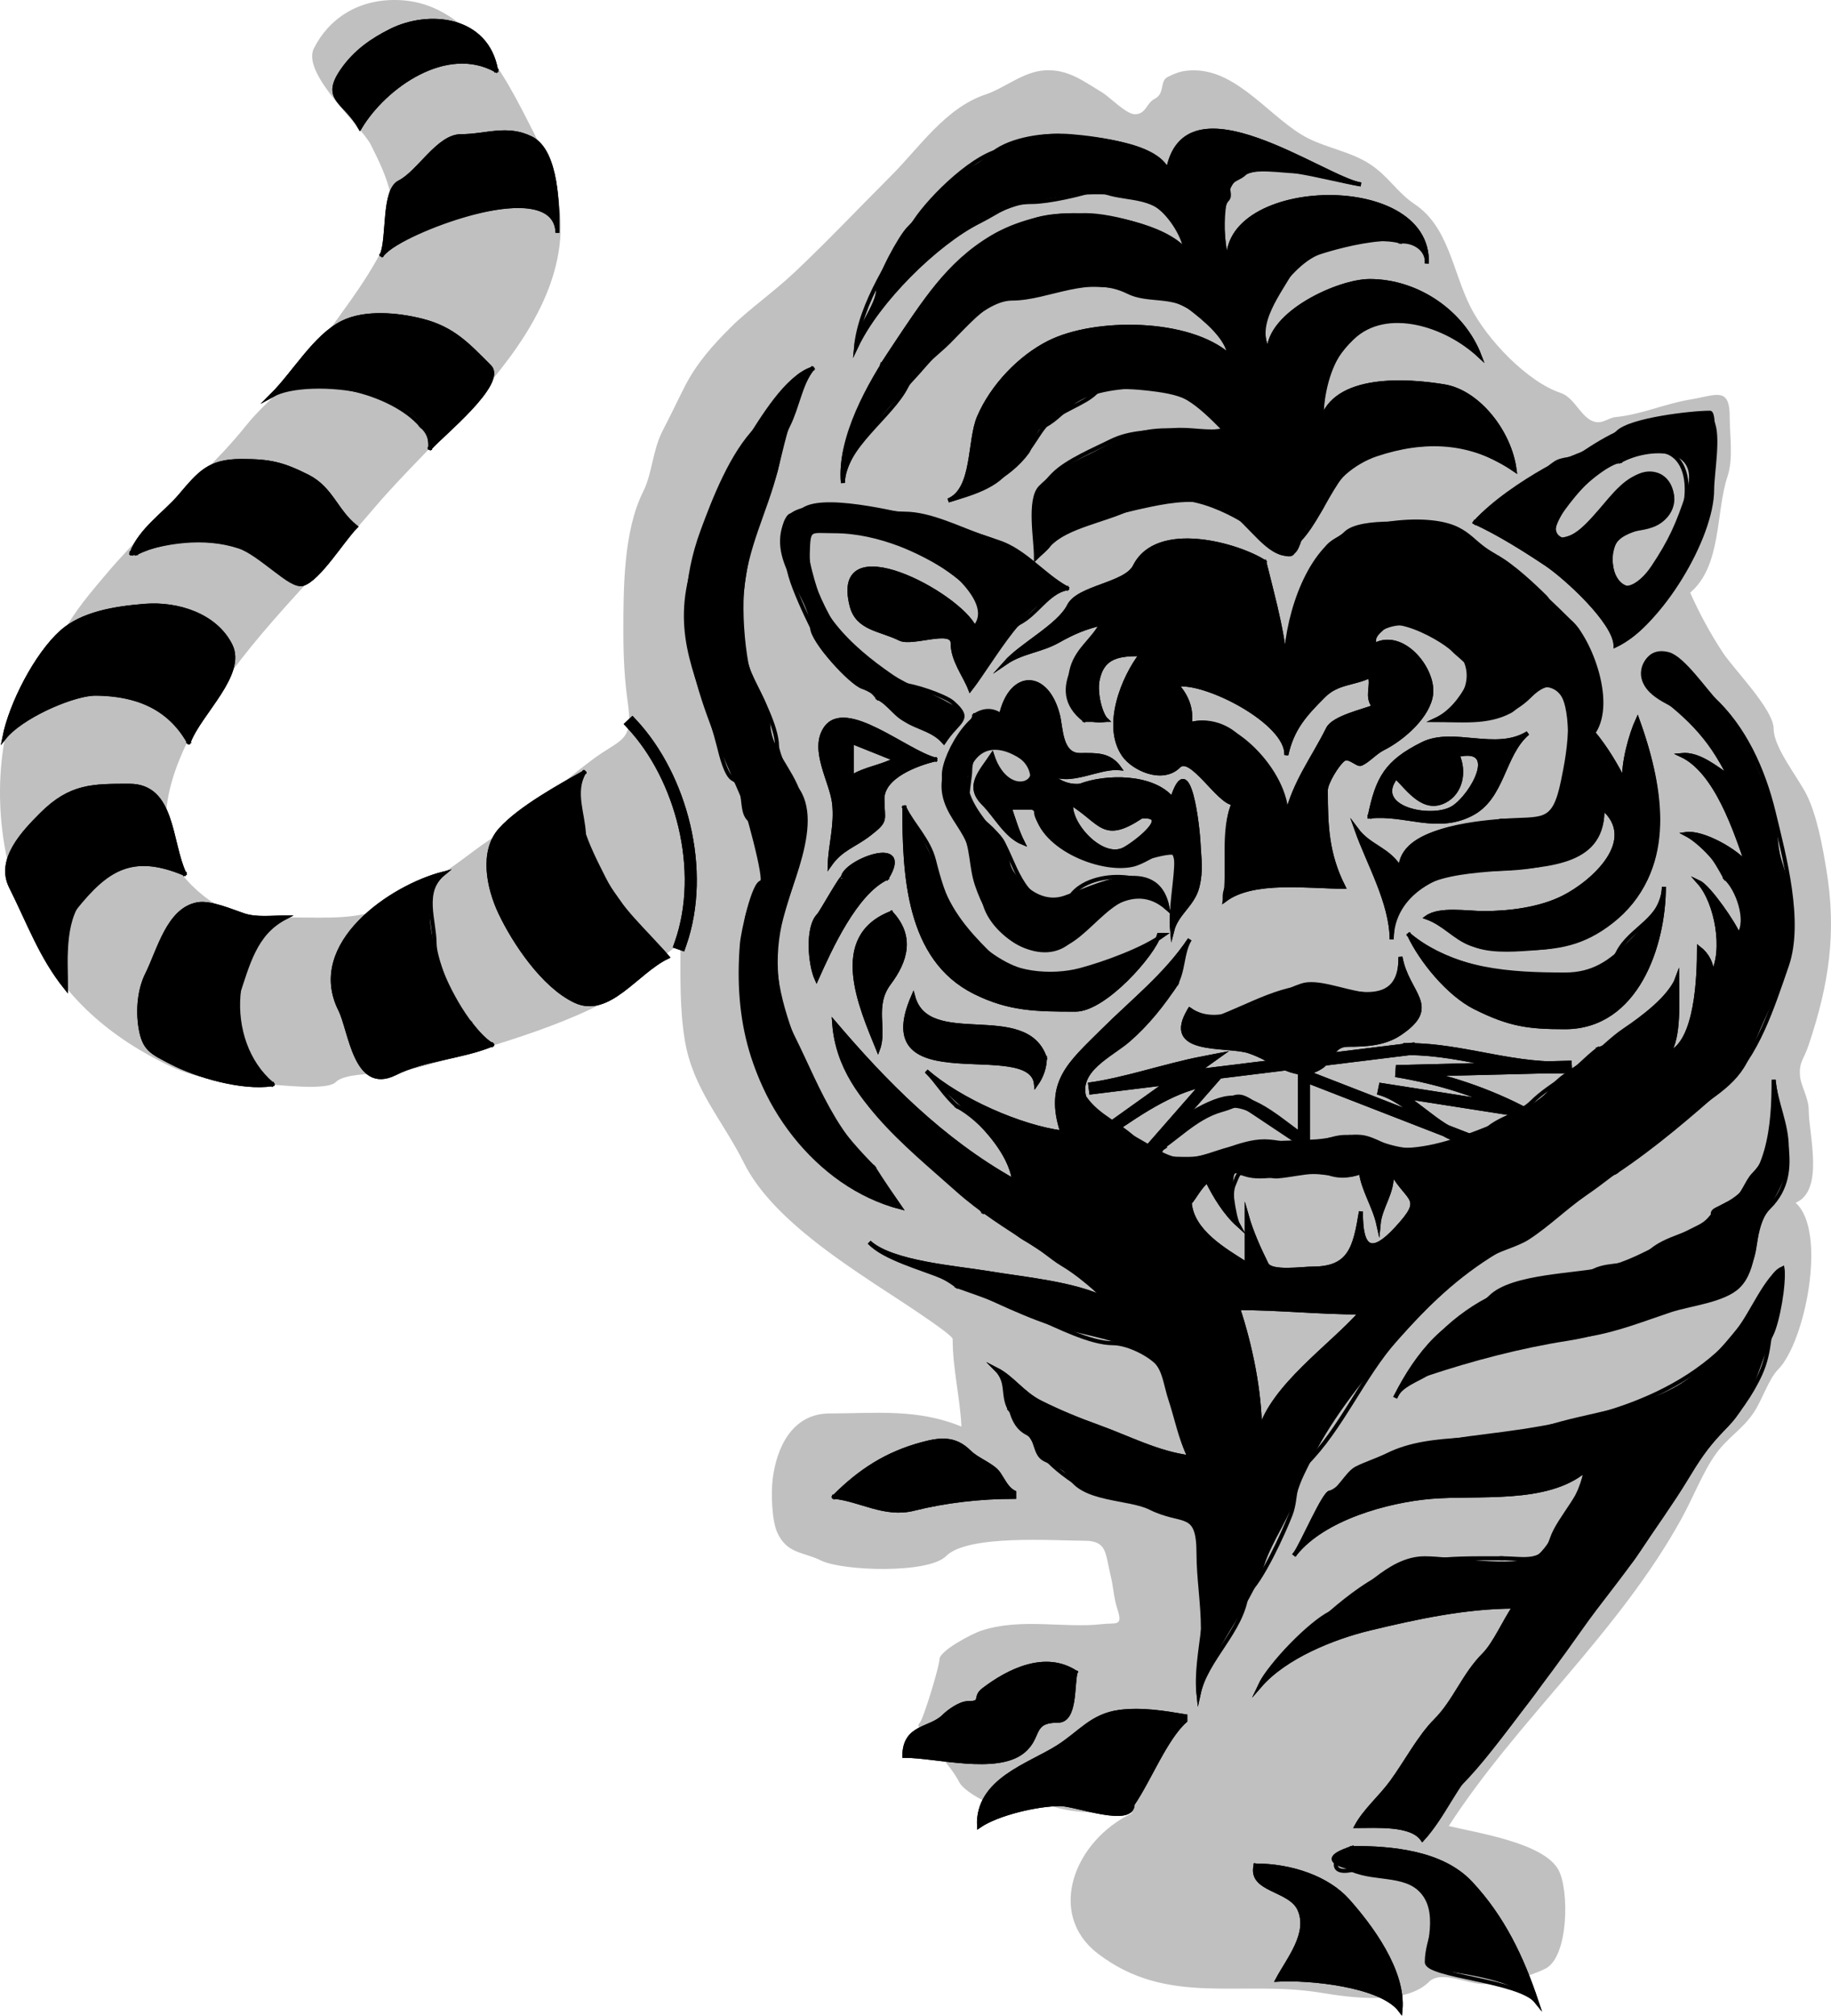 <svg style="overflow: hidden; position: relative;" xmlns="http://www.w3.org/2000/svg" xmlns:xlink="http://www.w3.org/1999/xlink" width="382.8" version="1.1" height="421.18"><path fill="#C0C0C0" stroke="#000" d="M353.366,123.833C360.005,118.17,358.66,107.039,361.168,99.53C362.408,95.815,361.627,91.056,361.627,87.149C361.627,80.717,358.858,82.566,353.366,83.48C348.053,84.365,343.101,86.627,337.762,87.149C336.132,87.308,335.069,88.682,333.173,88.066C330.492,87.195,329.202,83.075,326.289,82.105C319.33,79.786,310.901,70.967,307.473,64.221C303.684,56.766,302.888,47.412,295.744,42.652C292.186,40.281,290.257,36.857,286.567,34.399C282.585,31.746,277.72,31.014,273.512,28.913C265.98,25.153,258.994,14.698,249.648,14.698C247.381,14.698,246.175,15.058,244.14,16.074C242.372,16.957,243.634,19.537,241.388,20.659C239.677,21.513,239.626,23.869,237.257,23.869C235.442,23.869,232.022,20.272,230.373,19.284C226.504,16.965,223.288,14.411,218.44,14.698C213.906,14.966,210.037,18.415,206.05,19.742C197.678,22.53,192.219,30.807,186.315,36.708C179.526,43.494,173.017,50.387,166.123,56.884C161.687,61.064,156.421,64.748,152.813,68.348C149.138,72.015,145.751,75.712,143.175,80.729C141.741,83.522,140.167,86.888,138.586,89.899C136.417,94.028,136.396,98.863,134.457,102.739C130.351,110.948,130.327,122.839,130.327,132.12C130.327,137.102,130.551,141.898,131.245,146.76C132.439,155.125,129.9,154.22,123.902,158.682C116.493,164.194,109.829,170.5,102.077,175.665C98.415,178.105,94.593,181.417,90.859,183.444C89.123,184.386,87.019,184.253,85.352,185.278C83.841,186.207,82.725,188.424,80.763,189.405C75.084,192.244,68.079,191.697,61.488,191.697C51.836,191.697,46.63,191.527,39.919,184.819C30.083,174.988,35.922,159.784,42.214,149.51C52.522,132.678,65.812,120.835,78.009,106.406C95.526,85.685,129.212,61.967,112.887,30.287C106.651,18.186,99.197,0.731,83.516,0.022C75.008,-0.36,68.741,3.884,65.62,10.112C62.971,15.402,75.569,26.326,77.552,30.288C80.92,37.017,84.113,43.773,80.306,51.381C76.079,59.828,70.735,65.957,65.637,73.595C61.759,79.406,55.741,83.553,51.393,88.983C45.607,96.209,38.46,102.492,32.118,109.159C28.693,112.76,25.249,116.352,22.023,120.164C19.302,123.379,15.371,127.953,13.303,132.086C9.754,139.179,3.854,142.24,1.83,150.43C-1.967,165.793,0.276,182.061,7.337,196.284C13.37,208.435,23.016,216.824,35.79,222.881C41.247,225.468,49.155,226.549,55.064,226.549C57.868,226.549,68.27,228.028,70.208,226.09C72.442,223.858,81.206,224.587,84.435,223.798C91.739,222.013,99.197,219.725,106.463,217.378C113.546,215.09,122.085,211.994,128.492,208.207C133.596,205.189,137.859,199.837,142.26,197.202C142.26,204.037,142.084,210.823,143.177,217.379C144.876,227.567,151,233.922,155.569,243.058C160.721,253.363,173.535,262.062,182.849,268.261C185.114,269.769,199.167,278.725,199.167,279.777C199.167,286.022,200.719,291.984,201.002,298.084C191.773,294.254,182.866,295.333,173.468,295.333C165.602,295.333,162.33,302.508,161.535,309.09C161.184,311.994,161.369,317.621,162.453,320.096C164.481,324.726,167.926,324.208,171.632,326.057C176.008,328.238,194.031,328.899,197.79,325.14C202.362,320.568,220.435,321.93,226.702,321.93C231.516,321.93,231.044,324.536,232.209,329.266C232.769,331.537,232.863,333.977,233.586,336.145C234.863,339.975,233.332,339.003,230.374,339.355C222.633,340.276,213.396,337.975,205.133,340.73C203.012,341.437,196.414,344.961,196.414,346.692C196.414,348.167,193.025,359.248,192.283,359.989C191.318,360.954,193.202,361.368,193.659,362.283C193.732,362.429,195.673,362.283,195.954,362.283C197.164,362.283,195.951,363.44,196.413,364.118C197.065,365.076,195.915,366.371,196.872,367.327C198.089,368.544,199.778,370.845,200.542,372.372C201.992,375.271,214.243,381.479,216.605,376.039C222.623,379.241,230.16,378.791,236.798,378.791C224.426,384.623,218.804,399.933,229.455,408.137C244.088,419.408,259.4,413.587,276.266,416.392C282.367,417.407,293.865,418.997,298.752,414.1C301.25,411.597,306.665,414.559,310.226,414.559C313.955,414.559,319.766,413.005,323.076,411.349C327.982,408.893,328.08,394.844,325.83,390.713C322.746,385.05,308.927,383.001,302.884,381.543C317.103,359.529,338.391,341.176,351.53,317.345C354.077,312.725,356.086,307.362,358.874,303.589C361.328,300.268,364.351,298.591,366.658,295.131C368.411,292.503,369.815,288.07,371.723,286.164C377.39,280.503,382.077,257.218,375.394,251.314C381.484,248.784,378.147,236.956,378.147,232.054C378.147,229.357,376.454,226.865,376.312,224.716C376.122,221.825,377.067,221.524,378.147,218.297C382.415,205.549,384.015,194.784,381.818,181.613C381.018,176.818,379.869,170.381,377.688,166.023C375.875,162.397,370.805,156.195,370.805,152.266C370.805,148.248,362.596,139.96,360.267,136.471C357.685,132.602,355.102,127.824,353.366,123.833" stroke-width="0" stroke-opacity="1"></path><path fill="#000000" stroke="#000" d="M223.03,122.916C216.992,119.501,212.798,114.616,206.051,112.37C200.743,110.603,194.639,107.326,189.07,107.326C183.107,107.326,166.652,103.37,164.289,109.16C160.848,117.593,169.796,124.263,169.796,131.17C169.796,133.899,177.849,142.718,180.351,143.551C183.172,144.49,186.035,147.394,188.153,149.512C190.633,151.991,194.625,152.026,197.332,155.015C201.504,148.835,203.278,150.008,197.332,146.761C193.544,144.693,189.733,143.608,186.318,141.258C177.893,135.46,168.568,127.169,168.88,115.58C169.026,110.141,169.225,110.994,174.387,110.994C179.189,110.994,183.89,112.133,188.154,113.746C193.462,115.754,209.999,123.752,203.757,131.171C200.426,124.056,173.782,109.95,178.057,126.586C179.294,131.399,184.084,131.43,188.153,133.464C190.697,134.735,199.168,131.097,199.168,134.381C199.168,137.977,201.683,141.02,202.84,144.011C207.925,137.538,214.231,124.882,223.03,122.916" stroke-width="0" stroke-opacity="1"></path><path fill="none" stroke="#000000" d="M223.03,122.916C218.071,120.111,214.236,115.097,208.804,113.287C202.913,111.324,197.719,109.456,191.824,108.242C187.626,107.378,171.199,103.173,167.501,106.867C165.686,108.68,165.422,106.383,164.289,109.159C163.94,110.013,164.289,111.912,164.289,112.827C164.289,116.809,164.798,119.483,166.125,122.915C167.616,126.77,169.426,130.429,171.173,133.92C173.809,139.188,180.216,141.522,183.563,145.842" stroke-width="0.84" stroke-linecap="square" stroke-miterlimit="10" stroke-opacity="1"></path><path fill="none" stroke="#000000" d="M183.563,145.844C185.986,146.986,187.544,150.049,190.022,150.668C193.05,151.424,195.205,152.668,197.331,155.016C200.426,150.431,203.306,150.398,199.167,146.762C197.619,145.402,190.887,143.094,188.611,143.094C186.188,143.094,181.385,137.421,178.973,136.215C175.832,134.645,172.078,127.264,170.714,123.834C169.995,122.028,167.237,112.687,168.878,110.995C169.782,110.063,175.788,110.995,177.138,110.995C185.435,110.995,195.145,116.211,201.001,121.083" stroke-width="0.84" stroke-linecap="square" stroke-miterlimit="10" stroke-opacity="1"></path><path fill="none" stroke="#000000" d="M201.002,121.082C203.727,123.994,206.508,127.9,203.756,131.17C200.425,124.055,173.781,109.949,178.056,126.585C179.293,131.398,184.083,131.429,188.152,133.463C190.696,134.734,199.167,131.096,199.167,134.38C199.167,137.976,201.682,141.019,202.839,144.01C206.062,139.909,208.98,133.307,212.936,130.254" stroke-width="0.84" stroke-linecap="square" stroke-miterlimit="10" stroke-opacity="1"></path><path fill="none" stroke="#000000" d="M212.936,130.253C216.708,128.439,218.914,123.836,223.031,122.916" stroke-width="0.84" stroke-linecap="square" stroke-miterlimit="10" stroke-opacity="1"></path><path fill="none" stroke="#000000" d="M223.03,122.916C216.992,119.501,212.798,114.616,206.051,112.37C200.743,110.603,194.639,107.326,189.07,107.326C183.107,107.326,166.652,103.37,164.289,109.16C160.848,117.593,169.796,124.263,169.796,131.17C169.796,133.899,177.849,142.718,180.351,143.551C183.172,144.49,186.035,147.394,188.153,149.512C190.633,151.991,194.625,152.026,197.332,155.015C201.504,148.835,203.278,150.008,197.332,146.761C193.544,144.693,189.733,143.608,186.318,141.258C177.893,135.46,168.568,127.169,168.88,115.58C169.026,110.141,169.225,110.994,174.387,110.994C179.189,110.994,183.89,112.133,188.154,113.746C193.462,115.754,209.999,123.752,203.757,131.171C200.426,124.056,173.782,109.95,178.057,126.586C179.294,131.399,184.084,131.43,188.153,133.464C190.697,134.735,199.168,131.097,199.168,134.381C199.168,137.977,201.683,141.02,202.84,144.011C207.925,137.538,214.231,124.882,223.03,122.916" stroke-width="0.84" stroke-linecap="square" stroke-miterlimit="10" stroke-opacity="1"></path><path fill="#000000" stroke="#000" d="M308.392,109.16C313.256,111.401,318.446,114.633,323.281,117.855C327.236,120.491,337.63,129.918,337.762,134.839C346.942,130.495,352.328,117.664,356.578,109.16C357.623,107.067,359.006,86.233,357.495,86.233C353.636,86.233,340.882,87.699,338.221,90.359C334.239,94.341,327.714,95.53,323.076,98.154C318.356,100.825,312.069,105.013,308.392,109.16M338.68,96.32C344.942,92.986,356.376,92.813,352.907,103.198C350.796,109.519,349.302,112.956,345.581,118.533C342.813,122.683,337.95,125.711,336.844,118.329C335.682,110.572,341.834,111.251,346.942,108.7C350.815,106.764,350.289,100.103,346.024,99.07C341.513,97.978,337.648,103.771,335.009,106.407C333.026,108.388,330.793,111.48,328.126,112.368C322.366,114.286,325.251,108.493,326.749,106.407C329.127,103.094,334.394,96.712,338.68,96.32" stroke-width="0" stroke-opacity="1"></path><path fill="none" stroke="#000000" d="M308.392,109.16C313.256,111.401,318.446,114.633,323.281,117.855C327.236,120.491,337.63,129.918,337.762,134.839C347.019,130.459,357.954,112.395,357.954,102.281C357.954,98.927,359.453,90.988,357.954,88.066C356.927,86.063,352.144,86.294,348.776,88.066" stroke-width="0.84" stroke-linecap="square" stroke-miterlimit="10" stroke-opacity="1"></path><path fill="none" stroke="#000000" d="M348.776,88.066C341.881,87.965,336.206,91.242,330.624,94.961C328.697,96.245,326.804,95.671,325.116,96.795C323.087,98.146,321.606,100.051,319.609,101.381C315.616,104.04,311.735,105.388,308.391,109.159" stroke-width="0.84" stroke-linecap="square" stroke-miterlimit="10" stroke-opacity="1"></path><path fill="none" stroke="#000000" d="M308.392,109.16C313.256,111.401,318.446,114.633,323.281,117.855C327.236,120.491,337.63,129.918,337.762,134.839C346.942,130.495,352.328,117.664,356.578,109.16C357.623,107.067,359.006,86.233,357.495,86.233C353.636,86.233,340.882,87.699,338.221,90.359C334.239,94.341,327.714,95.53,323.076,98.154C318.356,100.825,312.069,105.013,308.392,109.16" stroke-width="0.84" stroke-linecap="square" stroke-miterlimit="10" stroke-opacity="1"></path><path fill="none" stroke="#000000" d="M338.68,96.32C353.493,88.432,355.342,102.738,349.694,112.828C347.903,116.028,344.256,123.477,340.516,122.916C337.66,122.487,336.313,118.73,336.843,115.58C338.052,108.401,343.793,112.162,347.859,108.243C350.518,105.679,350.176,101.685,346.94,99.989C338.918,95.785,334.158,111.544,326.749,112.829" stroke-width="0.84" stroke-linecap="square" stroke-miterlimit="10" stroke-opacity="1"></path><path fill="none" stroke="#000000" d="M326.748,112.828C319.711,110.347,334.481,96.704,338.68,96.32" stroke-width="0.84" stroke-linecap="square" stroke-miterlimit="10" stroke-opacity="1"></path><path fill="none" stroke="#000000" d="M338.68,96.32C344.942,92.986,356.376,92.813,352.907,103.198C350.796,109.519,349.302,112.956,345.581,118.533C342.813,122.683,337.95,125.711,336.844,118.329C335.682,110.572,341.834,111.251,346.942,108.7C350.815,106.764,350.289,100.103,346.024,99.07C341.513,97.978,337.648,103.771,335.009,106.407C333.026,108.388,330.793,111.48,328.126,112.368C322.366,114.286,325.251,108.493,326.749,106.407C329.127,103.094,334.394,96.712,338.68,96.32" stroke-width="0.84" stroke-linecap="square" stroke-miterlimit="10" stroke-opacity="1"></path><path fill="#000000" stroke="#000" d="M264.334,117.414C258.942,113.91,241.948,108.96,237.258,118.331C235.33,122.183,225.457,122.655,223.489,126.585C221.388,130.78,213.54,134.72,210.181,138.507C213.649,136.132,217.559,135.961,221.194,133.922C224.464,132.088,226.834,131.092,230.374,130.254C228.354,133.961,224.855,135.883,223.948,140.342C222.82,145.885,224.995,151.446,231.292,150.43C230.068,149.297,228.943,144.847,229.456,142.176C230.46,136.947,234.109,136.674,238.635,136.674C234.815,141.591,230.72,151.69,234.963,157.767C236.926,160.578,243.001,163.489,246.436,160.06C249.023,157.478,254.761,167.707,257.91,167.855C255.384,173.675,257.115,181.888,256.074,188.031C261.961,183.585,273.595,185.28,280.856,185.28C277.412,178.453,277.184,172.556,277.184,165.104C277.184,163.593,279.544,159.671,280.856,158.684C282.018,157.809,283.779,159.922,284.528,159.601C286.006,158.969,287.504,157.196,289.117,156.391C293.35,154.278,298.769,149.472,299.212,144.927C299.727,139.634,293.129,131.575,287.282,134.839C286.461,124.954,301.201,133.111,303.802,135.756C306.069,138.06,308.991,139.144,307.015,143.093C305.541,146.037,303.132,149.03,300.131,150.43C305.429,150.43,310.929,151.174,315.735,148.595C317.435,147.682,320.959,143.093,322.618,143.093C330.858,143.093,327.911,157.638,326.749,163.269C324.83,172.57,322.475,170.833,313.898,171.523C308.416,171.964,292.774,173.411,292.789,181.611C290.398,177.389,286.308,176.989,283.609,173.358C286.098,180.4,290.891,188.534,290.953,196.285C291.221,170.716,335.81,191.741,335.009,168.772C342.946,175.506,333.103,184.4,326.783,187.555C321.911,189.988,315.563,190.782,310.227,190.782C306.708,190.782,301.007,189.765,298.295,191.699C301.812,192.965,304.132,195.94,307.473,197.201C311.04,198.548,314.714,198.119,318.489,198.119C325.809,198.119,330.991,197.165,336.843,192.616C350.09,182.321,347.608,164.979,342.352,150.429C340.965,153.437,339.246,159.631,339.597,163.268C337.698,159.636,335.897,156.536,333.173,153.18C332.651,154.389,333.091,153.377,332.256,154.097C337.985,148.538,332.807,134.473,328.584,130.253C324.672,126.343,320.27,122.197,315.734,118.331C313.831,116.708,311.869,115.873,310.225,114.662C308.175,113.151,307.071,111.709,304.718,110.536C297.93,107.149,282.187,109.669,277.642,114.204C271.11,120.722,267.902,134.311,268.922,143.093C268.923,134.204,266.295,125.476,264.334,117.414M245.977,143.093C251.856,142.01,269.302,150.946,268.923,157.766C270.134,152.245,272.768,149.343,276.725,145.386C279.614,142.498,283.069,142.878,286.363,141.259C287.118,143.254,285.53,145.555,287.282,147.679C285.05,148.576,278.805,149.943,277.643,152.265C274.363,158.819,270.781,163.182,268.923,170.607C269.282,161.601,257.133,148.746,248.731,151.348C249.236,148.21,248.083,145.356,245.977,143.093" stroke-width="0" stroke-opacity="1"></path><path fill="none" stroke="#000000" d="M264.334,117.414C258.942,113.91,241.948,108.96,237.258,118.331C235.33,122.183,225.457,122.655,223.489,126.585C221.388,130.78,213.54,134.72,210.181,138.507C213.649,136.132,217.559,135.961,221.194,133.922C224.464,132.088,226.834,131.092,230.374,130.254C227.439,135.641,218.283,143.921,226.702,150.43" stroke-width="0.84" stroke-linecap="square" stroke-miterlimit="10" stroke-opacity="1"></path><path fill="none" stroke="#000000" d="M226.702,150.43C228.232,150.43,229.762,150.43,231.292,150.43C230.068,149.297,228.943,144.847,229.456,142.176C230.46,136.947,234.109,136.674,238.635,136.674C234.815,141.591,230.72,151.69,234.963,157.767C236.926,160.578,243.001,163.489,246.436,160.06C249.023,157.478,254.761,167.707,257.91,167.855C255.836,172.633,256.991,179.234,256.991,184.363" stroke-width="0.84" stroke-linecap="square" stroke-miterlimit="10" stroke-opacity="1"></path><path fill="none" stroke="#000000" d="M256.99,184.362C256.314,185.605,255.9,186.612,256.073,188.03C261.96,183.584,273.594,185.279,280.855,185.279C277.411,178.452,277.183,172.555,277.183,165.103C277.183,163.592,279.543,159.67,280.855,158.683C282.017,157.808,283.778,159.921,284.527,159.6C286.005,158.968,287.503,157.195,289.116,156.39C293.349,154.277,298.768,149.471,299.211,144.926C299.726,139.633,293.128,131.574,287.281,134.838C287.013,133.019,287.821,132.342,289.115,131.17" stroke-width="0.84" stroke-linecap="square" stroke-miterlimit="10" stroke-opacity="1"></path><path fill="none" stroke="#000000" d="M289.115,131.17C294.623,128.441,302.484,131.965,305.637,136.672C309.048,141.764,305.929,147.722,300.129,150.429C307.569,150.429,314.275,150.968,319.863,145.385C323.61,141.641,326.503,142.498,327.665,147.677C328.86,153.008,328.6,165.467,324.911,169.688C322.858,172.037,317.774,171.522,313.896,171.522" stroke-width="0.84" stroke-linecap="square" stroke-miterlimit="10" stroke-opacity="1"></path><path fill="none" stroke="#000000" d="M313.897,171.523C308.439,172.431,292.772,173.078,292.788,181.611C290.397,177.389,286.307,176.989,283.608,173.358C286.097,180.4,290.89,188.534,290.952,196.285C291.054,186.608,300.975,181.612,309.308,181.612C317.871,181.612,325.764,181.223,332.255,176.11" stroke-width="0.84" stroke-linecap="square" stroke-miterlimit="10" stroke-opacity="1"></path><path fill="none" stroke="#000000" d="M332.256,176.108C334.419,174.114,335.111,171.733,335.008,168.771C342.945,175.505,333.102,184.399,326.782,187.554C321.91,189.987,315.562,190.781,310.226,190.781C306.707,190.781,301.006,189.764,298.294,191.698C302.31,193.143,304.837,196.322,308.849,197.659C312.421,198.85,317.477,198.388,321.242,198.118C329.43,197.531,333.272,194.918,339.596,189.864" stroke-width="0.84" stroke-linecap="square" stroke-miterlimit="10" stroke-opacity="1"></path><path fill="none" stroke="#000000" d="M339.597,189.865C350.104,179.373,347.051,163.44,342.352,150.429C340.965,153.437,339.246,159.631,339.597,163.268C337.698,159.636,335.897,156.536,333.173,153.18C332.651,154.389,333.091,153.377,332.256,154.097C336.981,149.513,333.319,138.859,331.338,134.839C330.414,132.964,330.39,132.058,328.584,130.253C327.512,129.181,325.836,129.342,324.912,128.419C323.989,127.497,324.147,125.821,323.076,124.751C320.904,122.58,315.928,117.89,312.979,116.497" stroke-width="0.84" stroke-linecap="square" stroke-miterlimit="10" stroke-opacity="1"></path><path fill="none" stroke="#000000" d="M312.979,116.497C308.992,115.897,306.415,110.739,301.047,110.078C296.86,109.562,284.437,108.332,281.314,111.453C279.795,112.971,278.043,112.94,276.724,115.58C275.491,118.049,273.783,120.319,272.594,122.917C269.986,128.618,268.189,136.783,268.922,143.094C268.922,134.205,266.294,125.477,264.333,117.415" stroke-width="0.84" stroke-linecap="square" stroke-miterlimit="10" stroke-opacity="1"></path><path fill="none" stroke="#000000" d="M264.334,117.414C258.942,113.91,241.948,108.96,237.258,118.331C235.33,122.183,225.457,122.655,223.489,126.585C221.388,130.78,213.54,134.72,210.181,138.507C213.649,136.132,217.559,135.961,221.194,133.922C224.464,132.088,226.834,131.092,230.374,130.254C228.354,133.961,224.855,135.883,223.948,140.342C222.82,145.885,224.995,151.446,231.292,150.43C230.068,149.297,228.943,144.847,229.456,142.176C230.46,136.947,234.109,136.674,238.635,136.674C234.815,141.591,230.72,151.69,234.963,157.767C236.926,160.578,243.001,163.489,246.436,160.06C249.023,157.478,254.761,167.707,257.91,167.855C255.384,173.675,257.115,181.888,256.074,188.031C261.961,183.585,273.595,185.28,280.856,185.28C277.412,178.453,277.184,172.556,277.184,165.104C277.184,163.593,279.544,159.671,280.856,158.684C282.018,157.809,283.779,159.922,284.528,159.601C286.006,158.969,287.504,157.196,289.117,156.391C293.35,154.278,298.769,149.472,299.212,144.927C299.727,139.634,293.129,131.575,287.282,134.839C286.461,124.954,301.201,133.111,303.802,135.756C306.069,138.06,308.991,139.144,307.015,143.093C305.541,146.037,303.132,149.03,300.131,150.43C305.429,150.43,310.929,151.174,315.735,148.595C317.435,147.682,320.959,143.093,322.618,143.093C330.858,143.093,327.911,157.638,326.749,163.269C324.83,172.57,322.475,170.833,313.898,171.523C308.416,171.964,292.774,173.411,292.789,181.611C290.398,177.389,286.308,176.989,283.609,173.358C286.098,180.4,290.891,188.534,290.953,196.285C291.221,170.716,335.81,191.741,335.009,168.772C342.946,175.506,333.103,184.4,326.783,187.555C321.911,189.988,315.563,190.782,310.227,190.782C306.708,190.782,301.007,189.765,298.295,191.699C301.812,192.965,304.132,195.94,307.473,197.201C311.04,198.548,314.714,198.119,318.489,198.119C325.809,198.119,330.991,197.165,336.843,192.616C350.09,182.321,347.608,164.979,342.352,150.429C340.965,153.437,339.246,159.631,339.597,163.268C337.698,159.636,335.897,156.536,333.173,153.18C332.651,154.389,333.091,153.377,332.256,154.097C337.985,148.538,332.807,134.473,328.584,130.253C324.672,126.343,320.27,122.197,315.734,118.331C313.831,116.708,311.869,115.873,310.225,114.662C308.175,113.151,307.071,111.709,304.718,110.536C297.93,107.149,282.187,109.669,277.642,114.204C271.11,120.722,267.902,134.311,268.922,143.093C268.923,134.204,266.295,125.476,264.334,117.414" stroke-width="0.84" stroke-linecap="square" stroke-miterlimit="10" stroke-opacity="1"></path><path fill="none" stroke="#000000" d="M245.977,143.093C251.856,142.01,269.302,150.946,268.923,157.766C270.134,152.245,272.768,149.343,276.725,145.386C279.614,142.498,283.069,142.878,286.363,141.259C287.118,143.254,285.53,145.555,287.282,147.679C285.05,148.576,278.805,149.943,277.643,152.265C274.363,158.819,270.781,163.182,268.923,170.607C269.12,165.655,263.971,157.261,259.744,155.017" stroke-width="0.84" stroke-linecap="square" stroke-miterlimit="10" stroke-opacity="1"></path><path fill="none" stroke="#000000" d="M259.744,155.015C256.975,151.486,252.327,150.233,248.73,151.347C249.236,148.211,248.083,145.356,245.976,143.093" stroke-width="0.84" stroke-linecap="square" stroke-miterlimit="10" stroke-opacity="1"></path><path fill="none" stroke="#000000" d="M245.977,143.093C251.856,142.01,269.302,150.946,268.923,157.766C270.134,152.245,272.768,149.343,276.725,145.386C279.614,142.498,283.069,142.878,286.363,141.259C287.118,143.254,285.53,145.555,287.282,147.679C285.05,148.576,278.805,149.943,277.643,152.265C274.363,158.819,270.781,163.182,268.923,170.607C269.282,161.601,257.133,148.746,248.731,151.348C249.236,148.21,248.083,145.356,245.977,143.093" stroke-width="0.84" stroke-linecap="square" stroke-miterlimit="10" stroke-opacity="1"></path><path fill="#000000" stroke="#000" d="M286.362,170.605C287.983,162.619,289.842,159.234,297.377,155.473C303.88,152.226,312.661,157.338,319.405,153.18C314.071,157.722,314.33,166.723,307.472,170.146C300.219,173.768,293.794,169.786,286.362,170.605M291.87,162.352C286.637,168.953,299.413,171.544,303.801,168.772C307.835,166.223,313.654,155.664,304.719,157.766C306.271,161.18,305.492,165.634,301.966,167.396C297.644,169.556,294.56,165.041,291.87,162.352" stroke-width="0" stroke-opacity="1"></path><path fill="none" stroke="#000000" d="M286.362,170.605C287.983,162.619,289.842,159.234,297.377,155.473C303.88,152.226,312.661,157.338,319.405,153.18C314.071,157.722,314.33,166.723,307.472,170.146C300.219,173.768,293.794,169.786,286.362,170.605" stroke-width="0.84" stroke-linecap="square" stroke-miterlimit="10" stroke-opacity="1"></path><path fill="none" stroke="#000000" d="M286.362,170.605C287.983,162.619,289.842,159.234,297.377,155.473C303.88,152.226,312.661,157.338,319.405,153.18C314.071,157.722,314.33,166.723,307.472,170.146C300.219,173.768,293.794,169.786,286.362,170.605" stroke-width="0.84" stroke-linecap="square" stroke-miterlimit="10" stroke-opacity="1"></path><path fill="none" stroke="#000000" d="M291.87,162.352C286.637,168.953,299.413,171.544,303.801,168.772C307.835,166.223,313.654,155.664,304.719,157.766C306.271,161.18,305.492,165.634,301.966,167.396C297.644,169.556,294.56,165.041,291.87,162.352" stroke-width="0.84" stroke-linecap="square" stroke-miterlimit="10" stroke-opacity="1"></path><path fill="none" stroke="#000000" d="M291.87,162.352C286.637,168.953,299.413,171.544,303.801,168.772C307.835,166.223,313.654,155.664,304.719,157.766C306.271,161.18,305.492,165.634,301.966,167.396C297.644,169.556,294.56,165.041,291.87,162.352" stroke-width="0.84" stroke-linecap="square" stroke-miterlimit="10" stroke-opacity="1"></path><path fill="#000000" stroke="#000" d="M225.784,164.186C231.181,162.09,241.072,162.018,245.059,166.937C248.638,155.572,250.446,173.366,250.567,176.108C250.711,179.371,251.206,181.811,250.329,185.313C249.393,189.052,245.974,190.812,245.059,194.45C244.618,189.562,245.976,183.968,245.976,178.859C245.976,176.538,236.259,180.82,233.126,180.693C226.806,180.437,225.043,178.062,220.072,174.749C218.815,173.912,216.604,171.204,216.604,169.688C216.604,168.032,212.704,168.771,211.097,168.771C211.931,171.266,212.666,173.756,213.851,176.108C210.265,174.658,208.257,170.519,205.59,167.854C201.975,164.239,205.035,161.348,207.427,157.765C211.093,168.771,221.422,162.002,212.016,157.307C208.543,155.574,205.026,155.706,202.837,159.6C200.333,164.056,203.374,168.548,205.59,171.522C206.839,173.198,208.768,174.203,209.721,176.107C210.704,178.072,210.236,180.318,211.574,182.323C214.003,185.961,217.988,189.097,222.57,187.57C228.138,185.715,242.085,178.071,244.14,189.864C234.493,181.291,228.877,195.25,221.653,197.659C212.513,200.706,206.772,192.479,204.214,184.82C202.92,180.945,203.37,177.167,201.46,173.355C199.176,168.795,197.33,166.661,197.33,161.892C197.33,157.49,204.213,145.535,209.263,149.511C211.305,140.216,218.877,140.216,221.194,149.511C221.847,152.131,221.666,157.764,225.784,157.764C229.065,157.764,231.898,157.481,234.045,160.516C229.133,160.051,222.337,164.913,218.441,160.516C220.161,162.914,222.812,164.467,225.784,164.186M238.635,170.605C230.635,175.914,230.36,171.834,223.948,167.854C223.385,172.146,230.333,179.794,234.963,177.483C237.12,176.407,245.357,170.122,238.635,170.605" stroke-width="0" stroke-opacity="1"></path><path fill="none" stroke="#000000" d="M225.784,164.186C231.181,162.09,241.072,162.018,245.059,166.937C248.638,155.572,250.446,173.366,250.567,176.108C250.711,179.371,251.206,181.811,250.329,185.313C249.393,189.052,245.974,190.812,245.059,194.45C244.677,190.214,245.976,185.568,245.976,181.152C245.976,173.959,240.902,179.757,236.798,180.693C229.905,182.266,216.834,176.672,216.605,168.771" stroke-width="0.84" stroke-linecap="square" stroke-miterlimit="10" stroke-opacity="1"></path><path fill="none" stroke="#000000" d="M216.605,168.771C214.769,168.771,212.934,168.771,211.098,168.771C211.932,171.266,212.667,173.756,213.852,176.108C210.266,174.658,208.258,170.519,205.591,167.854C201.976,164.239,205.036,161.348,207.428,157.765C208.576,161.215,208.694,164.029,212.935,164.185C216.88,164.331,216.23,163.8,215.687,161.434C214.333,155.535,202.838,153.517,202.838,160.976C202.838,163.245,201.201,168.598,203.552,170.164C206.241,171.956,208.726,174.114,210.181,177.025C212.711,182.09,215.265,191.877,223.948,187.112" stroke-width="0.84" stroke-linecap="square" stroke-miterlimit="10" stroke-opacity="1"></path><path fill="none" stroke="#000000" d="M223.948,187.113C228.135,181.404,242.718,181.694,244.141,189.865C236.667,183.224,228.959,191.278,223.948,196.284C218.079,202.147,208.099,195.546,206.051,189.406C204.647,185.197,204.132,181.184,202.839,177.025C201.714,173.406,198.99,170.992,197.79,167.395C195.46,160.413,201.425,155.671,203.756,149.512" stroke-width="0.84" stroke-linecap="square" stroke-miterlimit="10" stroke-opacity="1"></path><path fill="none" stroke="#000000" d="M203.756,149.512C205.623,148.261,207.598,148.2,209.264,149.512C211.306,140.217,218.878,140.217,221.195,149.512C221.848,152.132,221.667,157.765,225.785,157.765C229.066,157.765,231.899,157.482,234.046,160.517C229.134,160.052,222.338,164.914,218.442,160.517C220.162,162.913,222.812,164.466,225.785,164.185" stroke-width="0.84" stroke-linecap="square" stroke-miterlimit="10" stroke-opacity="1"></path><path fill="none" stroke="#000000" d="M225.784,164.186C231.181,162.09,241.072,162.018,245.059,166.937C248.638,155.572,250.446,173.366,250.567,176.108C250.711,179.371,251.206,181.811,250.329,185.313C249.393,189.052,245.974,190.812,245.059,194.45C244.618,189.562,245.976,183.968,245.976,178.859C245.976,176.538,236.259,180.82,233.126,180.693C226.806,180.437,225.043,178.062,220.072,174.749C218.815,173.912,216.604,171.204,216.604,169.688C216.604,168.032,212.704,168.771,211.097,168.771C211.931,171.266,212.666,173.756,213.851,176.108C210.265,174.658,208.257,170.519,205.59,167.854C201.975,164.239,205.035,161.348,207.427,157.765C211.093,168.771,221.422,162.002,212.016,157.307C208.543,155.574,205.026,155.706,202.837,159.6C200.333,164.056,203.374,168.548,205.59,171.522C206.839,173.198,208.768,174.203,209.721,176.107C210.704,178.072,210.236,180.318,211.574,182.323C214.003,185.961,217.988,189.097,222.57,187.57C228.138,185.715,242.085,178.071,244.14,189.864C234.493,181.291,228.877,195.25,221.653,197.659C212.513,200.706,206.772,192.479,204.214,184.82C202.92,180.945,203.37,177.167,201.46,173.355C199.176,168.795,197.33,166.661,197.33,161.892C197.33,157.49,204.213,145.535,209.263,149.511C211.305,140.216,218.877,140.216,221.194,149.511C221.847,152.131,221.666,157.764,225.784,157.764C229.065,157.764,231.898,157.481,234.045,160.516C229.133,160.051,222.337,164.913,218.441,160.516C220.161,162.914,222.812,164.467,225.784,164.186" stroke-width="0.84" stroke-linecap="square" stroke-miterlimit="10" stroke-opacity="1"></path><path fill="none" stroke="#000000" d="M238.635,170.605C230.635,175.914,230.36,171.834,223.948,167.854C223.385,172.146,230.333,179.794,234.963,177.483C237.12,176.407,245.357,170.122,238.635,170.605" stroke-width="0.84" stroke-linecap="square" stroke-miterlimit="10" stroke-opacity="1"></path><path fill="none" stroke="#000000" d="M238.635,170.605C230.635,175.914,230.36,171.834,223.948,167.854C223.385,172.146,230.333,179.794,234.963,177.483C237.12,176.407,245.357,170.122,238.635,170.605" stroke-width="0.84" stroke-linecap="square" stroke-miterlimit="10" stroke-opacity="1"></path><path fill="#000000" stroke="#000" d="M219.359,113.746C223.596,109.395,233.641,106.913,240.47,105.492C245.132,104.522,250.507,103.74,255.156,105.492C259.837,107.256,263.79,114.53,268.006,115.58C270.866,116.293,271.099,114.56,272.136,111.453C272.938,109.051,275.761,107.925,276.725,105.033C278.288,100.344,283.133,96.479,287.739,94.945C297.726,91.618,307.486,91.857,316.652,98.155C315.616,90.249,309.042,81.912,301.965,80.731C294.304,79.452,278.895,78.346,276.267,88.067C276.267,80.876,277.434,75.709,282.692,70.642C289.899,63.696,302.446,67.938,309.309,74.31C305.842,65.284,296.383,58.72,286.364,58.72C279.873,58.72,265.24,65.399,265.254,73.393C260.848,66.524,270.115,54.656,275.808,52.758C279.861,51.407,298.944,45.941,298.296,55.051C299.078,35.391,253.503,37.465,256.991,55.968C255.256,52.248,254.834,40.63,257.91,37.627C263.64,32.033,278.003,37.44,284.528,38.544C277.002,37.422,247.649,15.696,244.142,35.792C241.844,29.775,227.539,28.889,222.113,28.456C217.583,28.095,210.234,29.326,206.969,32.582C204.231,35.315,200.951,35.845,198.249,38.543C195.376,41.412,192.963,44.742,189.988,47.714C188.238,49.463,183.563,58.035,183.563,60.554C183.563,63.796,179.337,68.512,178.974,72.475C184.693,60.369,201.08,45.352,213.853,42.211C223.68,39.794,246.473,36.513,247.814,52.299C243.345,47.065,231.011,44.962,224.408,44.962C218.77,44.962,212.419,46.586,207.429,49.547C198.075,55.099,193.094,63.236,186.793,72.678C181.789,80.177,175.346,91.399,176.221,100.905C176.28,93.954,187.313,83.024,191.824,77.977C195.955,73.355,204.855,62.386,211.558,62.386C219.258,62.386,227.634,56.887,235.88,61.011C239.82,62.981,244.871,61.524,248.73,64.221C251.7,66.297,256.897,70.852,256.99,74.309C248.571,66.843,228.975,66.755,219.359,71.558C213.236,74.616,207.469,80.656,204.674,87.149C202.532,92.123,203.773,102.331,198.248,104.574C204.223,102.761,210.9,99.736,214.77,94.486C215.674,93.259,216.277,88.984,217.981,88.984C219.266,88.984,222.505,85.838,223.488,84.857C226.859,81.491,234.261,80.713,238.634,80.731C246.911,80.764,250.471,84.303,256.072,89.901C252.501,90.591,247.752,89.901,244.139,89.901C237.815,89.901,234.649,91.781,229.454,94.487C224.84,96.89,221.311,98.039,217.521,101.824C214.986,104.355,216.603,112.938,216.603,116.497C217.497,115.606,218.636,114.771,219.359,113.746" stroke-width="0" stroke-opacity="1"></path><path fill="none" stroke="#000000" d="M219.359,113.746C223.15,109.853,231.164,108.764,236.798,105.951C245.83,101.442,255.23,105.541,262.701,110.519C264.284,111.573,266.248,115.143,268.005,115.581C271.391,116.425,269.497,115.131,271.676,112.83C274.723,109.61,276.796,104.697,279.461,100.704C284.691,92.864,296.406,92.655,304.718,92.655" stroke-width="0.84" stroke-linecap="square" stroke-miterlimit="10" stroke-opacity="1"></path><path fill="none" stroke="#000000" d="M304.719,92.652C308.62,93.774,313.41,95.926,316.652,98.154C315.616,90.248,309.042,81.911,301.965,80.73C294.304,79.451,278.895,78.345,276.267,88.066C276.267,78.004,280.777,66.461,292.788,66.973" stroke-width="0.84" stroke-linecap="square" stroke-miterlimit="10" stroke-opacity="1"></path><path fill="none" stroke="#000000" d="M292.788,66.973C298.51,66.746,305.257,70.548,309.309,74.309C305.842,65.283,296.383,58.719,286.364,58.719C279.873,58.719,265.24,65.398,265.254,73.392C261.652,67.778,267.962,60.636,270.302,55.967C272.839,50.903,287.685,48.929,292.789,50.464" stroke-width="0.84" stroke-linecap="square" stroke-miterlimit="10" stroke-opacity="1"></path><path fill="none" stroke="#000000" d="M292.788,50.465C295.627,50.251,298.505,52.098,298.295,55.051C299.077,35.391,253.502,37.465,256.99,55.968C255.999,53.843,254.564,43.721,256.531,41.754C257.484,40.801,256.333,39.488,256.99,38.544C257.797,37.385,259.248,37.206,260.203,36.251C261.799,34.658,268.554,35.792,270.76,35.792" stroke-width="0.84" stroke-linecap="square" stroke-miterlimit="10" stroke-opacity="1"></path><path fill="none" stroke="#000000" d="M270.76,35.791C275.475,36.514,279.984,37.774,284.528,38.543C277.002,37.421,247.649,15.695,244.142,35.791C242.098,30.439,228.836,28.849,223.949,28.455C218.966,28.054,214.531,28.772,210.182,31.205" stroke-width="0.84" stroke-linecap="square" stroke-miterlimit="10" stroke-opacity="1"></path><path fill="none" stroke="#000000" d="M210.182,31.206C204.011,31.877,194.66,41.172,191.382,46.084C186.584,53.275,179.792,63.552,178.974,72.475C183.454,62.99,195.728,50.811,204.674,46.338C209.014,44.168,210.743,42.211,215.689,42.211C219.154,42.211,225.946,40.688,229.457,39.459" stroke-width="0.84" stroke-linecap="square" stroke-miterlimit="10" stroke-opacity="1"></path><path fill="none" stroke="#000000" d="M229.456,39.459C233.008,41.443,237.656,40.805,241.389,42.669C244.123,44.035,247.547,49.156,247.814,52.298C244.199,48.064,232.412,44.961,227.162,44.961C223.419,44.961,219.925,44.9,216.606,45.878C200.437,50.642,193.565,62.526,184.481,76.143" stroke-width="0.84" stroke-linecap="square" stroke-miterlimit="10" stroke-opacity="1"></path><path fill="none" stroke="#000000" d="M184.481,76.145C184,80.471,180.402,85.212,178.515,88.984C176.782,92.447,175.865,97.028,176.222,100.907C176.285,93.407,186.337,87.109,189.53,80.73C191.272,77.25,195.82,73.965,198.25,71.559C200.679,69.154,204.645,64.669,207.43,63.305C218.128,58.064,238.001,58.044,248.732,64.222" stroke-width="0.84" stroke-linecap="square" stroke-miterlimit="10" stroke-opacity="1"></path><path fill="none" stroke="#000000" d="M248.73,64.222C251.698,66.545,256.891,70.653,256.99,74.31C248.571,66.844,228.975,66.756,219.359,71.559C213.236,74.617,207.469,80.657,204.674,87.15C202.532,92.124,203.773,102.332,198.248,104.575C202.356,103.328,209.088,101.632,211.098,97.239" stroke-width="0.84" stroke-linecap="square" stroke-miterlimit="10" stroke-opacity="1"></path><path fill="none" stroke="#000000" d="M211.099,97.238C214.829,95.825,216.611,90.814,218.901,88.526C221.691,85.737,226.737,84.365,228.998,82.106C231.183,79.922,240.629,81.213,243.224,81.647C249.895,82.762,251.331,85.16,256.075,89.9C252.329,90.624,248.903,89.5,245.061,89.9C240.631,90.361,236.326,90.136,232.21,92.193C228.821,93.888,223.067,96.282,220.278,99.071C216.173,103.174,216.606,105.153,216.606,110.993" stroke-width="0.84" stroke-linecap="square" stroke-miterlimit="10" stroke-opacity="1"></path><path fill="none" stroke="#000000" d="M216.605,110.994C216.605,112.828,216.605,114.662,216.605,116.497C217.497,115.607,218.635,114.772,219.359,113.746" stroke-width="0.84" stroke-linecap="square" stroke-miterlimit="10" stroke-opacity="1"></path><path fill="none" stroke="#000000" d="M219.359,113.746C223.596,109.395,233.641,106.913,240.47,105.492C245.132,104.522,250.507,103.74,255.156,105.492C259.837,107.256,263.79,114.53,268.006,115.58C270.866,116.293,271.099,114.56,272.136,111.453C272.938,109.051,275.761,107.925,276.725,105.033C278.288,100.344,283.133,96.479,287.739,94.945C297.726,91.618,307.486,91.857,316.652,98.155C315.616,90.249,309.042,81.912,301.965,80.731C294.304,79.452,278.895,78.346,276.267,88.067C276.267,80.876,277.434,75.709,282.692,70.642C289.899,63.696,302.446,67.938,309.309,74.31C305.842,65.284,296.383,58.72,286.364,58.72C279.873,58.72,265.24,65.399,265.254,73.393C260.848,66.524,270.115,54.656,275.808,52.758C279.861,51.407,298.944,45.941,298.296,55.051C299.078,35.391,253.503,37.465,256.991,55.968C255.256,52.248,254.834,40.63,257.91,37.627C263.64,32.033,278.003,37.44,284.528,38.544C277.002,37.422,247.649,15.696,244.142,35.792C241.844,29.775,227.539,28.889,222.113,28.456C217.583,28.095,210.234,29.326,206.969,32.582C204.231,35.315,200.951,35.845,198.249,38.543C195.376,41.412,192.963,44.742,189.988,47.714C188.238,49.463,183.563,58.035,183.563,60.554C183.563,63.796,179.337,68.512,178.974,72.475C184.693,60.369,201.08,45.352,213.853,42.211C223.68,39.794,246.473,36.513,247.814,52.299C243.345,47.065,231.011,44.962,224.408,44.962C218.77,44.962,212.419,46.586,207.429,49.547C198.075,55.099,193.094,63.236,186.793,72.678C181.789,80.177,175.346,91.399,176.221,100.905C176.28,93.954,187.313,83.024,191.824,77.977C195.955,73.355,204.855,62.386,211.558,62.386C219.258,62.386,227.634,56.887,235.88,61.011C239.82,62.981,244.871,61.524,248.73,64.221C251.7,66.297,256.897,70.852,256.99,74.309C248.571,66.843,228.975,66.755,219.359,71.558C213.236,74.616,207.469,80.656,204.674,87.149C202.532,92.123,203.773,102.331,198.248,104.574C204.223,102.761,210.9,99.736,214.77,94.486C215.674,93.259,216.277,88.984,217.981,88.984C219.266,88.984,222.505,85.838,223.488,84.857C226.859,81.491,234.261,80.713,238.634,80.731C246.911,80.764,250.471,84.303,256.072,89.901C252.501,90.591,247.752,89.901,244.139,89.901C237.815,89.901,234.649,91.781,229.454,94.487C224.84,96.89,221.311,98.039,217.521,101.824C214.986,104.355,216.603,112.938,216.603,116.497C217.497,115.606,218.636,114.771,219.359,113.746" stroke-width="0.84" stroke-linecap="square" stroke-miterlimit="10" stroke-opacity="1"></path><path fill="#000000" stroke="#000" d="M169.796,77.061C164.401,78.908,162.477,85.295,158.323,89.442C152.99,94.767,149.276,104.411,146.849,110.994C139.347,131.341,147.249,147.886,155.11,166.02C155.828,167.675,160.525,184.362,159.24,184.362C157.572,184.362,155.305,194.835,155.11,197.201C153.808,212.959,157.26,227.096,167.96,238.472C173.343,244.195,180.067,250.175,188.152,252.228C183.837,245.934,178.371,240.497,174.385,233.886C170.845,228.016,168.641,222.407,165.665,216.461C161.954,209.046,161.222,199.698,163.37,191.699C165.612,183.352,169.667,174.673,167.041,166.02C165.423,160.689,160.617,156.654,160.617,150.888C160.617,146.68,156.775,142.637,156.027,138.507C155.229,134.105,154.813,128.28,155.11,123.833C155.733,114.487,160.051,106.837,162.215,98.189C163.917,91.387,165.781,82.342,169.796,77.061" stroke-width="0" stroke-opacity="1"></path><path fill="none" stroke="#000000" d="M169.796,77.061C164.356,78.923,159.48,87.279,156.028,92.652C150.122,101.845,146.304,111.362,144.096,121.999C141.388,135.042,147.199,143.571,150.284,155.897C150.743,157.731,151.761,162.053,153.275,162.81C156.21,164.275,154.651,169.229,156.487,171.064C158.359,172.935,159.067,179.901,159.7,182.527" stroke-width="0.84" stroke-linecap="square" stroke-miterlimit="10" stroke-opacity="1"></path><path fill="none" stroke="#000000" d="M159.7,182.528C159.391,186.68,156.028,188.506,156.028,193.533C156.028,199.924,155.495,206.346,156.028,212.792C157.429,229.735,170.855,247.835,188.153,252.228C186.245,249.445,184.409,246.77,182.646,243.975" stroke-width="0.84" stroke-linecap="square" stroke-miterlimit="10" stroke-opacity="1"></path><path fill="none" stroke="#000000" d="M182.646,243.975C176.476,237.808,170.88,230.538,167.961,222.881C164.642,214.175,160.581,204.532,162.454,194.451C163.899,186.671,172.895,170.952,165.667,163.728C164.666,162.727,162.454,157.022,162.454,155.932C162.454,151.804,158.715,145.012,156.947,141.258" stroke-width="0.84" stroke-linecap="square" stroke-miterlimit="10" stroke-opacity="1"></path><path fill="none" stroke="#000000" d="M156.946,141.258C152.429,130.839,155.95,116.813,158.544,106.443C159.361,103.177,161.42,101.364,162.215,98.189C162.998,95.058,163.236,92.001,164.748,88.983C166.792,84.9,167.278,80.372,169.796,77.061" stroke-width="0.84" stroke-linecap="square" stroke-miterlimit="10" stroke-opacity="1"></path><path fill="none" stroke="#000000" d="M169.796,77.061C164.401,78.908,162.477,85.295,158.323,89.442C152.99,94.767,149.276,104.411,146.849,110.994C139.347,131.341,147.249,147.886,155.11,166.02C155.828,167.675,160.525,184.362,159.24,184.362C157.572,184.362,155.305,194.835,155.11,197.201C153.808,212.959,157.26,227.096,167.96,238.472C173.343,244.195,180.067,250.175,188.152,252.228C183.837,245.934,178.371,240.497,174.385,233.886C170.845,228.016,168.641,222.407,165.665,216.461C161.954,209.046,161.222,199.698,163.37,191.699C165.612,183.352,169.667,174.673,167.041,166.02C165.423,160.689,160.617,156.654,160.617,150.888C160.617,146.68,156.775,142.637,156.027,138.507C155.229,134.105,154.813,128.28,155.11,123.833C155.733,114.487,160.051,106.837,162.215,98.189C163.917,91.387,165.781,82.342,169.796,77.061" stroke-width="0.84" stroke-linecap="square" stroke-miterlimit="10" stroke-opacity="1"></path><path fill="#000000" stroke="#000" d="M189.07,168.771C189.07,182.76,189.778,200.308,203.756,207.29C210.985,210.9,216.658,210.958,224.866,210.958C230.952,210.958,241.177,199.328,242.306,195.367C242.612,195.367,242.916,195.367,243.222,195.367C238.964,198.388,230.938,201.342,225.784,202.704C219.998,204.233,211.163,203.68,206.51,199.036C202.122,194.656,198.568,190.519,196.414,184.362C194.398,178.598,191.71,173.996,189.07,168.771" stroke-width="0" stroke-opacity="1"></path><path fill="none" stroke="#000000" d="M189.07,168.771C189.07,182.76,189.778,200.308,203.756,207.29C210.985,210.9,216.658,210.958,224.866,210.958C230.952,210.958,241.177,199.328,242.306,195.367C242.612,195.367,242.916,195.367,243.222,195.367C238.037,199.045,225.823,204.427,219.359,203.621" stroke-width="0.84" stroke-linecap="square" stroke-miterlimit="10" stroke-opacity="1"></path><path fill="none" stroke="#000000" d="M219.359,203.621C211.168,204.12,202.585,197.042,199.167,190.782C197.345,187.444,196.156,183.335,195.258,179.742C194.213,175.564,190.875,172.342,189.07,168.771" stroke-width="0.84" stroke-linecap="square" stroke-miterlimit="10" stroke-opacity="1"></path><path fill="none" stroke="#000000" d="M189.07,168.771C189.07,182.76,189.778,200.308,203.756,207.29C210.985,210.9,216.658,210.958,224.866,210.958C230.952,210.958,241.177,199.328,242.306,195.367C242.612,195.367,242.916,195.367,243.222,195.367C238.964,198.388,230.938,201.342,225.784,202.704C219.998,204.233,211.163,203.68,206.51,199.036C202.122,194.656,198.568,190.519,196.414,184.362C194.398,178.598,191.71,173.996,189.07,168.771" stroke-width="0.84" stroke-linecap="square" stroke-miterlimit="10" stroke-opacity="1"></path><path fill="#000000" stroke="#000" d="M195.496,158.683C191.872,159.542,184.481,162.156,184.481,166.937C184.481,171.485,185.559,171.323,181.728,174.273C178.521,176.742,175.871,177.277,173.468,180.692C173.59,176.535,174.908,172.42,174.386,167.853C173.862,163.269,169.59,156.741,172.55,152.262C176.686,146.006,189.392,157.11,195.496,158.683M187.235,158.683C184.175,157.46,181.116,156.238,178.056,155.015C178.056,157.46,178.056,159.906,178.056,162.351C180.983,160.557,184.27,160.262,187.235,158.683" stroke-width="0" stroke-opacity="1"></path><path fill="none" stroke="#000000" d="M195.496,158.683C191.872,159.542,184.481,162.156,184.481,166.937C184.481,171.485,185.559,171.323,181.728,174.273C178.521,176.742,175.871,177.277,173.468,180.692C173.59,176.535,174.908,172.42,174.386,167.853C173.862,163.269,169.59,156.741,172.55,152.262C176.686,146.006,189.392,157.11,195.496,158.683" stroke-width="0.84" stroke-linecap="square" stroke-miterlimit="10" stroke-opacity="1"></path><path fill="none" stroke="#000000" d="M195.496,158.683C191.872,159.542,184.481,162.156,184.481,166.937C184.481,171.485,185.559,171.323,181.728,174.273C178.521,176.742,175.871,177.277,173.468,180.692C173.59,176.535,174.908,172.42,174.386,167.853C173.862,163.269,169.59,156.741,172.55,152.262C176.686,146.006,189.392,157.11,195.496,158.683" stroke-width="0.84" stroke-linecap="square" stroke-miterlimit="10" stroke-opacity="1"></path><path fill="none" stroke="#000000" d="M187.235,158.683C184.175,157.46,181.116,156.238,178.056,155.015C178.056,157.46,178.056,159.906,178.056,162.351C180.983,160.557,184.27,160.262,187.235,158.683" stroke-width="0.84" stroke-linecap="square" stroke-miterlimit="10" stroke-opacity="1"></path><path fill="none" stroke="#000000" d="M187.235,158.683C184.175,157.46,181.116,156.238,178.056,155.015C178.056,157.46,178.056,159.906,178.056,162.351C180.983,160.557,184.27,160.262,187.235,158.683" stroke-width="0.84" stroke-linecap="square" stroke-miterlimit="10" stroke-opacity="1"></path><path fill="#000000" stroke="#000" d="M185.399,183.445C190.949,174.432,176.221,180.137,176.221,183.445C176.221,182.563,171.661,190.753,171.173,191.24C168.643,193.767,169.363,201.565,170.714,204.538C173.542,198.225,178.815,186.545,185.399,183.445" stroke-width="0" stroke-opacity="1"></path><path fill="none" stroke="#000000" d="M185.399,183.445C190.949,174.432,176.221,180.137,176.221,183.445C176.221,182.563,171.661,190.753,171.173,191.24C168.643,193.767,169.363,201.565,170.714,204.538C173.542,198.225,178.815,186.545,185.399,183.445" stroke-width="0.84" stroke-linecap="square" stroke-miterlimit="10" stroke-opacity="1"></path><path fill="none" stroke="#000000" d="M185.399,183.445C190.949,174.432,176.221,180.137,176.221,183.445C176.221,182.563,171.661,190.753,171.173,191.24C168.643,193.767,169.363,201.565,170.714,204.538C173.542,198.225,178.815,186.545,185.399,183.445" stroke-width="0.84" stroke-linecap="square" stroke-miterlimit="10" stroke-opacity="1"></path><path fill="#000000" stroke="#000" d="M294.623,195.367C297.106,200.669,302.812,207.712,308.391,210.5C315.654,214.129,319.581,214.627,327.207,214.627C342.145,214.627,347.858,197.549,347.858,185.279C347.808,189.902,343.573,194.14,340.515,197.201C336.644,201.076,333.048,203.621,327.206,203.621C315.832,203.621,303.685,202.946,294.623,195.367" stroke-width="0" stroke-opacity="1"></path><path fill="none" stroke="#000000" d="M294.623,195.367C297.106,200.669,302.812,207.712,308.391,210.5C315.654,214.129,319.581,214.627,327.207,214.627C342.145,214.627,347.858,197.549,347.858,185.279C347.785,192.141,340.812,193.86,338.22,199.036C335.178,205.112,325.859,203.621,320.323,203.621" stroke-width="0.84" stroke-linecap="square" stroke-miterlimit="10" stroke-opacity="1"></path><path fill="none" stroke="#000000" d="M320.323,203.621C311.799,203.621,301.289,200.943,294.623,195.367" stroke-width="0.84" stroke-linecap="square" stroke-miterlimit="10" stroke-opacity="1"></path><path fill="none" stroke="#000000" d="M294.623,195.367C297.106,200.669,302.812,207.712,308.391,210.5C315.654,214.129,319.581,214.627,327.207,214.627C342.145,214.627,347.858,197.549,347.858,185.279C347.808,189.902,343.573,194.14,340.515,197.201C336.644,201.076,333.048,203.621,327.206,203.621C315.832,203.621,303.685,202.946,294.623,195.367" stroke-width="0.84" stroke-linecap="square" stroke-miterlimit="10" stroke-opacity="1"></path><path fill="#000000" stroke="#000" d="M248.73,210.958C242.952,220.322,256.514,218.136,261.121,219.669C266.852,221.577,271.015,226.35,276.267,222.88C278.422,221.456,278.511,218.294,281.808,218.294C285.502,218.294,289.381,218.117,292.584,215.983C301.219,210.234,294.14,207.735,292.788,199.951C292.933,214.784,278.497,203.794,272.137,205.912C265.369,208.168,255.378,215.624,248.73,210.958" stroke-width="0" stroke-opacity="1"></path><path fill="none" stroke="#000000" d="M248.73,210.958C242.952,220.322,256.514,218.136,261.121,219.669C266.852,221.577,271.015,226.35,276.267,222.88C278.422,221.456,278.511,218.294,281.808,218.294C285.502,218.294,289.381,218.117,292.584,215.983C301.219,210.234,294.14,207.735,292.788,199.951C292.895,211.007,282.811,207.266,276.267,206.371C268.913,205.365,261.284,210.235,254.239,212.79" stroke-width="0.84" stroke-linecap="square" stroke-miterlimit="10" stroke-opacity="1"></path><path fill="none" stroke="#000000" d="M254.238,212.792C252.215,212.652,250.232,212.013,248.73,210.959" stroke-width="0.84" stroke-linecap="square" stroke-miterlimit="10" stroke-opacity="1"></path><path fill="none" stroke="#000000" d="M248.73,210.958C242.952,220.322,256.514,218.136,261.121,219.669C266.852,221.577,271.015,226.35,276.267,222.88C278.422,221.456,278.511,218.294,281.808,218.294C285.502,218.294,289.381,218.117,292.584,215.983C301.219,210.234,294.14,207.735,292.788,199.951C292.933,214.784,278.497,203.794,272.137,205.912C265.369,208.168,255.378,215.624,248.73,210.958" stroke-width="0.84" stroke-linecap="square" stroke-miterlimit="10" stroke-opacity="1"></path><path fill="#000000" stroke="#000" d="M291.87,291.663C294.061,287.286,296.766,283.1,300.129,279.741C303.524,276.352,308.814,273.817,311.603,271.028C316.191,266.44,329.939,266.564,335.926,265.067C340.252,263.986,343.607,262.145,347.858,260.023C350.489,258.71,352.689,257.611,355.202,256.354C358.189,254.861,357.72,253.259,360.71,251.769C370.04,247.117,370.806,234.798,370.806,225.631C371.245,230.454,373.559,234.794,373.559,239.847C373.559,246.425,371.308,248.471,368.511,254.062C366.272,258.538,367.102,265.097,363.463,268.736C360.429,271.77,353.245,272.443,349.236,273.779C343.481,275.697,338.153,277.844,332.257,278.824C328.36,279.471,324.214,279.467,320.324,280.658C313.447,282.765,295.126,284.931,291.87,291.663" stroke-width="0" stroke-opacity="1"></path><path fill="none" stroke="#000000" d="M291.87,291.663C296.127,283.16,302.948,275.751,311.143,271.487C318.367,267.729,326.259,268.978,333.172,265.525C336.824,263.701,341.276,265.222,344.644,261.857C348.071,258.434,354.059,258.011,357.954,254.979C358.884,254.255,357.17,253.536,358.872,252.685C360.096,252.074,361.321,251.464,362.545,250.851C364.436,249.904,365.094,246.93,366.674,245.349C370.133,241.891,370.805,236.598,370.805,232.05" stroke-width="0.84" stroke-linecap="square" stroke-miterlimit="10" stroke-opacity="1"></path><path fill="none" stroke="#000000" d="M370.805,232.051C370.805,229.911,370.805,227.772,370.805,225.632C371.587,234.232,377.455,244.672,369.887,252.229C366.192,255.918,367.724,260.219,365.757,264.151C362.807,270.048,360.819,269.763,355.201,271.488C345.847,274.359,336.887,278.309,327.666,279.742C318.015,281.241,307.812,283.903,298.295,287.079" stroke-width="0.84" stroke-linecap="square" stroke-miterlimit="10" stroke-opacity="1"></path><path fill="none" stroke="#000000" d="M298.295,287.078C296.059,288.42,292.922,289.487,291.87,291.663" stroke-width="0.84" stroke-linecap="square" stroke-miterlimit="10" stroke-opacity="1"></path><path fill="none" stroke="#000000" d="M291.87,291.663C294.061,287.286,296.766,283.1,300.129,279.741C303.524,276.352,308.814,273.817,311.603,271.028C316.191,266.44,329.939,266.564,335.926,265.067C340.252,263.986,343.607,262.145,347.858,260.023C350.489,258.71,352.689,257.611,355.202,256.354C358.189,254.861,357.72,253.259,360.71,251.769C370.04,247.117,370.806,234.798,370.806,225.631C371.245,230.454,373.559,234.794,373.559,239.847C373.559,246.425,371.308,248.471,368.511,254.062C366.272,258.538,367.102,265.097,363.463,268.736C360.429,271.77,353.245,272.443,349.236,273.779C343.481,275.697,338.153,277.844,332.257,278.824C328.36,279.471,324.214,279.467,320.324,280.658C313.447,282.765,295.126,284.931,291.87,291.663" stroke-width="0.84" stroke-linecap="square" stroke-miterlimit="10" stroke-opacity="1"></path><path fill="#000000" stroke="#000" d="M270.76,324.679C272.298,322.568,276.829,311.84,278.102,311.84C279.782,311.84,281.616,307.792,283.61,306.795C285.765,305.718,287.987,305.066,290.034,304.045C299.768,299.186,312.129,302.04,322.619,298.541C332.174,295.353,344.165,294.572,352.448,288.912C356.448,286.179,360.598,281.497,363.463,277.907C366.268,274.392,369.255,266.941,372.642,265.067C373.081,268.248,371.665,276.19,370.347,278.824C367.07,285.373,366.423,292.378,360.71,298.083C353.054,305.727,348.943,314.346,342.795,323.559C339.135,329.042,334.279,334.763,330.421,340.269C326.31,346.136,321.921,351.992,317.57,357.695C313.78,362.663,309.554,368.457,305.178,372.828C301.658,376.344,300.707,380.71,297.377,384.291C295.094,380.999,287.803,381.541,283.608,381.541C285.396,378.26,288.621,375.555,290.952,372.369C293.918,368.316,296.781,362.872,300.129,359.529C304.16,355.505,306.025,349.977,310.227,345.773C312.547,343.451,314.571,338.669,316.652,335.685C306.414,335.685,296.094,337.925,286.363,340.269C278.7,342.115,268.667,346.15,263.417,352.192C265.52,347.709,273.926,339.148,278.103,337.06C284.451,333.886,290.056,325.597,297.837,325.597C303.714,325.597,315.984,328.092,321.243,325.597C323.975,324.3,331.756,310.424,331.339,307.254C323.36,313.927,308.973,311.937,299.212,312.758C290.039,313.529,276.704,317.227,270.76,324.679" stroke-width="0" stroke-opacity="1"></path><path fill="none" stroke="#000000" d="M270.76,324.679C272.298,322.568,276.829,311.84,278.102,311.84C279.086,311.84,286.761,305.38,289.116,304.503C298.451,301.027,308.353,300.559,318.489,299C339.496,295.77,359.657,289.046,369.887,268.735" stroke-width="0.84" stroke-linecap="square" stroke-miterlimit="10" stroke-opacity="1"></path><path fill="none" stroke="#000000" d="M369.887,268.735C370.398,267.021,371.283,265.597,372.641,265.067C373.085,268.282,371.399,270.429,370.805,273.32C369.811,278.166,370.195,282.33,368.051,287.078C366.121,291.35,363.102,295.505,359.79,299C356.657,302.307,354.784,305.217,352.447,309.088C349.594,313.815,345.551,319.427,341.909,324.884C339.687,328.214,336.062,331.353,333.648,334.972C331.214,338.62,328.835,343.533,324.912,345.774" stroke-width="0.84" stroke-linecap="square" stroke-miterlimit="10" stroke-opacity="1"></path><path fill="none" stroke="#000000" d="M324.912,345.773C323.883,349.866,319.982,354.531,317.569,357.694C315.061,360.981,312.213,364.879,309.308,367.783C304.12,372.971,301.97,379.349,297.376,384.29C295.093,380.998,287.802,381.54,283.607,381.54C285.395,378.259,288.62,375.554,290.951,372.368C293.917,368.315,296.78,362.871,300.128,359.528C304.159,355.504,306.024,349.976,310.226,345.772C312.546,343.45,314.57,338.668,316.651,335.684" stroke-width="0.84" stroke-linecap="square" stroke-miterlimit="10" stroke-opacity="1"></path><path fill="none" stroke="#000000" d="M316.651,335.685C306.413,335.685,296.093,337.925,286.362,340.269C278.699,342.115,268.666,346.15,263.416,352.192C265.265,348.251,269.601,344.92,272.595,342.103C276.407,338.517,280.119,335.056,284.528,332.015C294.318,325.26,302.098,325.597,313.898,325.597" stroke-width="0.84" stroke-linecap="square" stroke-miterlimit="10" stroke-opacity="1"></path><path fill="none" stroke="#000000" d="M313.897,325.597C319.036,325.597,322.602,327.018,324.453,321.47C325.924,317.061,331.898,311.517,331.338,307.254C323.359,313.927,308.972,311.937,299.211,312.758C290.039,313.529,276.704,317.227,270.76,324.679" stroke-width="0.84" stroke-linecap="square" stroke-miterlimit="10" stroke-opacity="1"></path><path fill="none" stroke="#000000" d="M270.76,324.679C272.298,322.568,276.829,311.84,278.102,311.84C279.782,311.84,281.616,307.792,283.61,306.795C285.765,305.718,287.987,305.066,290.034,304.045C299.768,299.186,312.129,302.04,322.619,298.541C332.174,295.353,344.165,294.572,352.448,288.912C356.448,286.179,360.598,281.497,363.463,277.907C366.268,274.392,369.255,266.941,372.642,265.067C373.081,268.248,371.665,276.19,370.347,278.824C367.07,285.373,366.423,292.378,360.71,298.083C353.054,305.727,348.943,314.346,342.795,323.559C339.135,329.042,334.279,334.763,330.421,340.269C326.31,346.136,321.921,351.992,317.57,357.695C313.78,362.663,309.554,368.457,305.178,372.828C301.658,376.344,300.707,380.71,297.377,384.291C295.094,380.999,287.803,381.541,283.608,381.541C285.396,378.26,288.621,375.555,290.952,372.369C293.918,368.316,296.781,362.872,300.129,359.529C304.16,355.505,306.025,349.977,310.227,345.773C312.547,343.451,314.571,338.669,316.652,335.685C306.414,335.685,296.094,337.925,286.363,340.269C278.7,342.115,268.667,346.15,263.417,352.192C265.52,347.709,273.926,339.148,278.103,337.06C284.451,333.886,290.056,325.597,297.837,325.597C303.714,325.597,315.984,328.092,321.243,325.597C323.975,324.3,331.756,310.424,331.339,307.254C323.36,313.927,308.973,311.937,299.212,312.758C290.039,313.529,276.704,317.227,270.76,324.679" stroke-width="0.84" stroke-linecap="square" stroke-miterlimit="10" stroke-opacity="1"></path><path fill="#000000" stroke="#000" d="M248.73,251.312C249.229,257.303,255.874,261.136,260.663,264.152C260.663,260.79,260.663,257.426,260.663,254.064C261.615,257.419,263.235,261.04,264.793,264.151C265.749,266.058,272.255,265.068,274.431,265.068C282.261,265.068,283.287,260.722,284.528,253.145C284.438,261.212,286.811,262.263,291.871,256.814C298.084,250.124,294.567,251.209,290.953,244.892C291.298,249.252,288.545,252.022,288.199,255.896C287.348,252.015,284.966,248.561,284.528,244.892C280.87,246.309,278.077,244.848,274.431,244.892C272.522,244.915,269.794,245.575,267.087,245.809C265.428,245.953,258.77,244.133,257.909,244.892C256.587,246.058,258.059,254.519,258.826,255.896C256.127,253.458,254.007,249.972,252.403,246.727C250.765,247.992,249.714,250.289,248.73,251.312M226.702,229.3C230.373,234.489,235.778,236.915,241.389,240.305C246.326,243.287,248.805,242.73,254.698,240.764C261.742,238.414,268.36,238.989,275.349,238.472C278.47,238.242,281.301,237.275,284.528,237.554C287.335,237.797,290.408,240.305,292.788,240.305C299.25,240.305,305.465,237.992,311.144,235.721C314.584,234.345,322.938,230.496,324.454,227.467C325.452,225.472,329.767,223.064,331.339,221.963C334.524,219.733,336.674,217.185,339.803,215.103C343.175,212.858,349.245,208.294,350.614,204.539C350.614,208.846,351.179,216.764,348.778,220.129C354.846,217.922,355.203,203.781,355.203,198.119C356.962,199.479,357.932,201.405,357.956,203.621C360.766,198.604,358.895,188.522,355.203,184.362C357.304,185.351,362.605,193.067,363.464,195.367C367.946,189.557,357.56,176.947,352.449,174.274C356.013,173.756,363.198,177.862,365.3,180.693C362.874,173.658,358.823,161.178,351.531,157.765C355.248,157.39,358.748,160.538,361.629,162.351C359.563,158.229,357.279,154.916,354.761,151.143C352.387,147.585,346.394,146.756,344.188,143.093C342.907,140.965,343.785,135.374,348.779,136.673C351.867,137.476,356.498,144.386,358.875,146.761C365.062,152.941,365.605,158.38,369.431,166.021C371.646,170.445,370.644,175.618,372.185,180.236C373.817,185.126,374.895,190.148,374.479,195.368C373.779,204.154,368.523,211.389,365.76,219.672C363.614,226.109,358.059,228.778,352.45,232.97C345.461,238.193,338.874,244.29,331.341,249.477C327.278,252.274,323.615,255.923,319.408,258.648C316.975,260.223,313.16,260.975,310.432,262.794C303.246,267.586,297.439,273.466,291.872,279.743C285.369,287.078,278.408,295.645,273.974,304.505C272.572,307.307,271.641,308.939,270.762,311.842C269.161,317.128,265.703,321.502,263.877,326.975C260.824,336.124,252.597,344.667,250.569,354.029C250.098,349.639,251.486,344.825,251.486,340.271C251.486,335.053,250.569,329.683,250.569,324.682C250.569,315.178,247.321,318.469,240.472,315.052C235.985,312.814,226.19,313.566,223.491,308.173C222.644,306.481,220.116,305.799,218.443,304.963C216.13,303.808,216.933,300.54,214.771,299.461C209.911,297.031,211.689,289.524,208.347,286.162C211.671,287.857,213.776,291.168,217.525,293.041C221.485,295.019,225.313,296.59,229.458,298.084C236.105,300.48,241.966,303.626,248.732,304.505C246.748,300.567,245.986,296.272,244.602,292.123C243.926,290.099,243.495,287.005,242.308,285.246C241.144,283.519,242.216,284.802,240.472,283.41C235.744,279.639,225.871,278.549,219.82,276.533C212.142,273.975,204.801,269.994,197.333,266.904C192.334,264.837,185.108,263.021,181.729,259.566C186.427,263.892,199.955,264.893,206.511,265.985C214.312,267.285,224.498,268.145,231.293,271.489C221.882,262.086,209.9,257.341,200.086,248.561C189.685,239.257,175.397,228.313,174.387,213.71C184.912,226.062,196.763,238.205,212.019,246.728C210.849,238.194,199.831,230.059,193.661,223.799C200.58,229.92,213.488,235.553,222.114,236.638C218.625,226.186,223.711,222.2,230.376,215.544C236.774,209.156,243.697,203.814,248.732,196.285C247.029,199.039,247.532,203.126,245.503,206.17C243.611,209.006,240.815,210.905,239.079,213.507C235.886,218.288,224.657,222.52,226.702,229.3M258.826,273.32C261.398,281.038,263.416,290.728,263.416,299C266.006,289.677,278.318,281.262,284.527,274.238C275.862,274.238,267.382,273.32,258.826,273.32" stroke-width="0" stroke-opacity="1"></path><path fill="none" stroke="#000000" d="M248.73,251.312C249.229,257.303,255.874,261.136,260.663,264.152C260.663,260.79,260.663,257.426,260.663,254.064C261.615,257.419,263.235,261.04,264.793,264.151C265.749,266.058,272.255,265.068,274.431,265.068C282.261,265.068,283.287,260.722,284.528,253.145C284.438,261.212,286.811,262.263,291.871,256.814C298.084,250.124,294.567,251.209,290.953,244.892C291.298,249.252,288.545,252.022,288.199,255.896C287.348,252.015,284.966,248.561,284.528,244.892C282.093,245.834,279.538,245.982,277.184,244.892" stroke-width="0.84" stroke-linecap="square" stroke-miterlimit="10" stroke-opacity="1"></path><path fill="none" stroke="#000000" d="M277.184,244.892C272.833,243.663,268.452,245.809,263.416,245.809C258.534,245.809,259.64,243.388,257.909,247.641C257.083,249.67,257.815,254.079,258.826,255.896C256.127,253.458,254.007,249.972,252.403,246.727C250.764,247.993,249.714,250.29,248.73,251.312" stroke-width="0.84" stroke-linecap="square" stroke-miterlimit="10" stroke-opacity="1"></path><path fill="none" stroke="#000000" d="M248.73,251.312C249.229,257.303,255.874,261.136,260.663,264.152C260.663,260.79,260.663,257.426,260.663,254.064C261.615,257.419,263.235,261.04,264.793,264.151C265.749,266.058,272.255,265.068,274.431,265.068C282.261,265.068,283.287,260.722,284.528,253.145C284.438,261.212,286.811,262.263,291.871,256.814C298.084,250.124,294.567,251.209,290.953,244.892C291.298,249.252,288.545,252.022,288.199,255.896C287.348,252.015,284.966,248.561,284.528,244.892C280.87,246.309,278.077,244.848,274.431,244.892C272.522,244.915,269.794,245.575,267.087,245.809C265.428,245.953,258.77,244.133,257.909,244.892C256.587,246.058,258.059,254.519,258.826,255.896C256.127,253.458,254.007,249.972,252.403,246.727C250.765,247.992,249.714,250.289,248.73,251.312" stroke-width="0.84" stroke-linecap="square" stroke-miterlimit="10" stroke-opacity="1"></path><path fill="none" stroke="#000000" d="M226.702,229.3C229.638,233.45,234.091,234.849,237.717,238.471C241.608,242.358,244.611,242.14,248.732,242.14C253.599,242.14,259.039,238.472,264.335,238.472C267.02,238.472,270.143,239.479,272.596,239.388C275.498,239.281,278.347,237.554,281.316,237.554C286.445,237.554,290.367,240.305,295.084,240.305C298.544,240.305,308.207,238.653,310.687,236.179C313.203,233.668,317.565,232.976,320.327,230.217C322.096,228.45,324.773,226.644,326.955,225.19C329.882,223.24,331.226,221.421,334.093,219.212" stroke-width="0.84" stroke-linecap="square" stroke-miterlimit="10" stroke-opacity="1"></path><path fill="none" stroke="#000000" d="M334.09,219.212C338.225,218.311,349.054,208.816,350.612,204.539C350.612,208.846,351.177,216.764,348.776,220.129C354.844,217.922,355.201,203.781,355.201,198.119C356.96,199.479,357.93,201.405,357.954,203.621C360.764,198.604,358.893,188.522,355.201,184.362C357.302,185.351,362.603,193.067,363.462,195.367C365.704,192.461,363.234,185.58,360.708,183.445" stroke-width="0.84" stroke-linecap="square" stroke-miterlimit="10" stroke-opacity="1"></path><path fill="none" stroke="#000000" d="M360.708,183.445C358.485,179.282,356.688,176.492,352.447,174.274C356.011,173.756,363.196,177.862,365.298,180.693C362.872,173.658,358.821,161.178,351.529,157.765C355.246,157.39,358.746,160.538,361.627,162.351C357.152,153.424,352.438,149.273,344.76,143.522C342.367,141.73,343.398,136.672,347.4,136.672C351.096,136.672,355.338,143.227,357.955,145.843" stroke-width="0.84" stroke-linecap="square" stroke-miterlimit="10" stroke-opacity="1"></path><path fill="none" stroke="#000000" d="M357.954,145.844C364.608,151.862,368.649,160.765,370.805,169.689C372.998,178.771,376.753,192.591,373.558,201.788C370.592,210.323,367.355,220.686,360.708,226.55C353.268,233.114,346.007,239.398,337.762,244.893" stroke-width="0.84" stroke-linecap="square" stroke-miterlimit="10" stroke-opacity="1"></path><path fill="none" stroke="#000000" d="M337.762,244.892C328.99,249.298,321.024,256.58,312.98,261.399C304.536,266.458,298.162,272.646,291.871,279.742C284.821,287.693,280.491,298.458,273.055,305.879C270.357,308.571,271.161,312.993,269.842,316.425C268.428,320.103,263.667,330.613,260.664,332.935" stroke-width="0.84" stroke-linecap="square" stroke-miterlimit="10" stroke-opacity="1"></path><path fill="none" stroke="#000000" d="M260.663,332.934C259.778,340.844,252.189,346.537,250.567,354.027C249.656,345.539,253.869,335.503,251.025,326.973C250.268,324.701,251.745,320.119,250.567,318.259C249.168,316.05,245.272,317.551,243.681,315.966C240.658,312.951,231.593,313.368,227.619,311.381C224.892,310.018,221.403,307.503,219.358,305.42C216.212,302.214,214.729,297.219,211.097,294.415" stroke-width="0.84" stroke-linecap="square" stroke-miterlimit="10" stroke-opacity="1"></path><path fill="none" stroke="#000000" d="M211.099,294.415C209.468,291.576,210.884,288.714,208.346,286.16C211.67,287.855,213.775,291.166,217.524,293.039C221.484,295.017,225.312,296.588,229.457,298.082C236.104,300.478,241.965,303.624,248.731,304.503C245.806,298.698,245.9,290.572,242.307,285.244C241.122,283.487,236.139,280.658,232.668,280.658C227.961,280.658,220.978,277.082,216.605,275.155C211.069,272.716,205.881,270.734,200.084,268.735" stroke-width="0.84" stroke-linecap="square" stroke-miterlimit="10" stroke-opacity="1"></path><path fill="none" stroke="#000000" d="M200.085,268.735C194.502,264.283,186.106,264.042,181.728,259.564C186.426,263.89,199.954,264.891,206.51,265.983C214.311,267.283,224.497,268.143,231.292,271.487C228.274,268.472,225.53,266.203,222.112,264.151C219.586,262.634,217.311,260.377,214.769,259.105C211.519,257.479,209.249,253.782,205.591,253.144" stroke-width="0.84" stroke-linecap="square" stroke-miterlimit="10" stroke-opacity="1"></path><path fill="none" stroke="#000000" d="M205.592,253.145C194.728,240.505,175.654,232.038,174.386,213.709C184.911,226.061,196.762,238.204,212.018,246.727C211.227,240.954,205.418,234.016,200.085,231.135" stroke-width="0.84" stroke-linecap="square" stroke-miterlimit="10" stroke-opacity="1"></path><path fill="none" stroke="#000000" d="M200.085,231.135C197.51,228.926,195.983,226.156,193.66,223.798C200.579,229.919,213.487,235.552,222.113,236.637C218.624,226.185,223.71,222.199,230.375,215.543C236.773,209.155,243.696,203.813,248.731,196.284C247.269,198.647,246.965,202.497,245.977,205.455" stroke-width="0.84" stroke-linecap="square" stroke-miterlimit="10" stroke-opacity="1"></path><path fill="none" stroke="#000000" d="M245.977,205.456C243.127,209.829,239.836,213.954,235.881,217.378C232.407,220.385,224.993,223.634,226.702,229.3" stroke-width="0.84" stroke-linecap="square" stroke-miterlimit="10" stroke-opacity="1"></path><path fill="none" stroke="#000000" d="M226.702,229.3C230.373,234.489,235.778,236.915,241.389,240.305C246.326,243.287,248.805,242.73,254.698,240.764C261.742,238.414,268.36,238.989,275.349,238.472C278.47,238.242,281.301,237.275,284.528,237.554C287.335,237.797,290.408,240.305,292.788,240.305C299.25,240.305,305.465,237.992,311.144,235.721C314.584,234.345,322.938,230.496,324.454,227.467C325.452,225.472,329.767,223.064,331.339,221.963C334.524,219.733,336.674,217.185,339.803,215.103C343.175,212.858,349.245,208.294,350.614,204.539C350.614,208.846,351.179,216.764,348.778,220.129C354.846,217.922,355.203,203.781,355.203,198.119C356.962,199.479,357.932,201.405,357.956,203.621C360.766,198.604,358.895,188.522,355.203,184.362C357.304,185.351,362.605,193.067,363.464,195.367C367.946,189.557,357.56,176.947,352.449,174.274C356.013,173.756,363.198,177.862,365.3,180.693C362.874,173.658,358.823,161.178,351.531,157.765C355.248,157.39,358.748,160.538,361.629,162.351C359.563,158.229,357.279,154.916,354.761,151.143C352.387,147.585,346.394,146.756,344.188,143.093C342.907,140.965,343.785,135.374,348.779,136.673C351.867,137.476,356.498,144.386,358.875,146.761C365.062,152.941,365.605,158.38,369.431,166.021C371.646,170.445,370.644,175.618,372.185,180.236C373.817,185.126,374.895,190.148,374.479,195.368C373.779,204.154,368.523,211.389,365.76,219.672C363.614,226.109,358.059,228.778,352.45,232.97C345.461,238.193,338.874,244.29,331.341,249.477C327.278,252.274,323.615,255.923,319.408,258.648C316.975,260.223,313.16,260.975,310.432,262.794C303.246,267.586,297.439,273.466,291.872,279.743C285.369,287.078,278.408,295.645,273.974,304.505C272.572,307.307,271.641,308.939,270.762,311.842C269.161,317.128,265.703,321.502,263.877,326.975C260.824,336.124,252.597,344.667,250.569,354.029C250.098,349.639,251.486,344.825,251.486,340.271C251.486,335.053,250.569,329.683,250.569,324.682C250.569,315.178,247.321,318.469,240.472,315.052C235.985,312.814,226.19,313.566,223.491,308.173C222.644,306.481,220.116,305.799,218.443,304.963C216.13,303.808,216.933,300.54,214.771,299.461C209.911,297.031,211.689,289.524,208.347,286.162C211.671,287.857,213.776,291.168,217.525,293.041C221.485,295.019,225.313,296.59,229.458,298.084C236.105,300.48,241.966,303.626,248.732,304.505C246.748,300.567,245.986,296.272,244.602,292.123C243.926,290.099,243.495,287.005,242.308,285.246C241.144,283.519,242.216,284.802,240.472,283.41C235.744,279.639,225.871,278.549,219.82,276.533C212.142,273.975,204.801,269.994,197.333,266.904C192.334,264.837,185.108,263.021,181.729,259.566C186.427,263.892,199.955,264.893,206.511,265.985C214.312,267.285,224.498,268.145,231.293,271.489C221.882,262.086,209.9,257.341,200.086,248.561C189.685,239.257,175.397,228.313,174.387,213.71C184.912,226.062,196.763,238.205,212.019,246.728C210.849,238.194,199.831,230.059,193.661,223.799C200.58,229.92,213.488,235.553,222.114,236.638C218.625,226.186,223.711,222.2,230.376,215.544C236.774,209.156,243.697,203.814,248.732,196.285C247.029,199.039,247.532,203.126,245.503,206.17C243.611,209.006,240.815,210.905,239.079,213.507C235.886,218.288,224.657,222.52,226.702,229.3" stroke-width="0.84" stroke-linecap="square" stroke-miterlimit="10" stroke-opacity="1"></path><path fill="none" stroke="#000000" d="M258.826,273.32C261.398,281.038,263.416,290.728,263.416,299C266.006,289.677,278.318,281.262,284.527,274.238C275.862,274.238,267.382,273.32,258.826,273.32" stroke-width="0.84" stroke-linecap="square" stroke-miterlimit="10" stroke-opacity="1"></path><path fill="none" stroke="#000000" d="M258.826,273.32C261.398,281.038,263.416,290.728,263.416,299C266.006,289.677,278.318,281.262,284.527,274.238C275.862,274.238,267.382,273.32,258.826,273.32" stroke-width="0.84" stroke-linecap="square" stroke-miterlimit="10" stroke-opacity="1"></path><path fill="#000000" stroke="#000" d="M218.441,221.047C214.462,209.261,193.952,219.63,190.905,208.207C181.469,229.99,215.651,216.378,216.605,226.549C217.782,224.893,218.421,223.018,218.441,221.047" stroke-width="0" stroke-opacity="1"></path><path fill="none" stroke="#000000" d="M218.441,221.047C214.462,209.261,193.952,219.63,190.905,208.207C181.469,229.99,215.651,216.378,216.605,226.549C217.782,224.893,218.421,223.018,218.441,221.047" stroke-width="0.84" stroke-linecap="square" stroke-miterlimit="10" stroke-opacity="1"></path><path fill="none" stroke="#000000" d="M218.441,221.047C214.462,209.261,193.952,219.63,190.905,208.207C181.469,229.99,215.651,216.378,216.605,226.549C217.782,224.893,218.421,223.018,218.441,221.047" stroke-width="0.84" stroke-linecap="square" stroke-miterlimit="10" stroke-opacity="1"></path><path fill="none" stroke="#000000" d="M294.623,219.212C305.915,219.212,317.405,223.95,328.584,222.881C316.346,223.187,304.108,223.492,291.87,223.798C300.863,225.295,309.143,227.847,317.569,232.051C307.779,230.523,297.988,228.994,288.198,227.466C294.776,229.142,300.25,236.643,305.637,237.554C294.622,233.274,283.609,228.994,272.594,224.714C272.594,229.3,272.594,233.886,272.594,238.472C267.794,235.275,262.213,229.702,256.99,230.218C252.657,230.646,244.275,236.164,242.306,239.388" stroke-width="2.52" stroke-linecap="square" stroke-miterlimit="10" stroke-opacity="1"></path><path fill="none" stroke="#000000" d="M242.307,239.388C241.532,239.888,241.52,240.459,240.471,240.305C244.754,235.414,249.038,230.523,253.322,225.632C245.926,226.303,237.964,231.78,232.21,235.721C238.635,231.135,245.061,226.549,251.485,221.963C243.609,223.492,235.168,226.477,227.621,227.466C249.955,224.715,272.29,221.963,294.624,219.212" stroke-width="2.52" stroke-linecap="square" stroke-miterlimit="10" stroke-opacity="1"></path><path fill="none" stroke="#000000" d="M294.623,219.212C305.915,219.212,317.405,223.95,328.584,222.881C316.346,223.187,304.108,223.492,291.87,223.798C300.863,225.295,309.143,227.847,317.569,232.051C307.779,230.523,297.988,228.994,288.198,227.466C294.776,229.142,300.25,236.643,305.637,237.554C294.622,233.274,283.609,228.994,272.594,224.714C272.594,229.3,272.594,233.886,272.594,238.472C269.195,236.207,265.795,233.943,262.395,231.678C258.364,228.992,259.289,229.967,255.156,231.135C249.13,232.838,245.159,237.811,240.47,240.305C244.753,235.414,249.037,230.523,253.321,225.632C245.925,226.303,237.963,231.78,232.209,235.721C238.634,231.135,245.06,226.549,251.484,221.963C243.608,223.492,235.167,226.477,227.62,227.466C249.954,224.715,272.289,221.963,294.623,219.212" stroke-width="2.52" stroke-linecap="square" stroke-miterlimit="10" stroke-opacity="1"></path><path fill="#000000" stroke="#000" d="M282.691,386.125C290.99,386.125,301.448,387.025,307.472,393.462C314.204,400.655,318.165,409.021,321.242,418.223C317.972,414.13,309.818,412.619,304.719,411.805C297.458,410.647,298.198,412.511,299.211,404.468C300.124,397.223,297.853,393.387,290.034,391.628C287.176,390.984,271.737,389.625,282.691,386.125" stroke-width="0" stroke-opacity="1"></path><path fill="none" stroke="#000000" d="M282.691,386.125C290.99,386.125,301.448,387.025,307.472,393.462C314.204,400.655,318.165,409.021,321.242,418.223C317.707,413.796,298.295,412.917,298.295,409.969C298.295,404.895,301.777,400.891,298.295,396.214C294.462,391.067,288.054,392.958,282.691,390.71" stroke-width="0.84" stroke-linecap="square" stroke-miterlimit="10" stroke-opacity="1"></path><path fill="none" stroke="#000000" d="M282.691,390.71C277.223,391.937,279.146,387.258,282.691,386.125" stroke-width="0.84" stroke-linecap="square" stroke-miterlimit="10" stroke-opacity="1"></path><path fill="none" stroke="#000000" d="M282.691,386.125C290.99,386.125,301.448,387.025,307.472,393.462C314.204,400.655,318.165,409.021,321.242,418.223C317.972,414.13,309.818,412.619,304.719,411.805C297.458,410.647,298.198,412.511,299.211,404.468C300.124,397.223,297.853,393.387,290.034,391.628C287.176,390.984,271.737,389.625,282.691,386.125" stroke-width="0.84" stroke-linecap="square" stroke-miterlimit="10" stroke-opacity="1"></path><path fill="#000000" stroke="#000" d="M262.499,389.793C269.921,389.793,277.542,392.383,281.773,397.13C286.47,402.399,293.584,411.818,292.788,420.058C288.749,414.641,273.473,413.259,267.087,413.638C269.4,409.311,273.903,404.002,271.677,398.965C269.743,394.591,261.229,395.057,262.499,389.793" stroke-width="0" stroke-opacity="1"></path><path fill="none" stroke="#000000" d="M262.499,389.793C269.921,389.793,277.542,392.383,281.773,397.13C286.47,402.399,293.584,411.818,292.788,420.058C288.749,414.641,273.473,413.259,267.087,413.638C269.4,409.311,273.903,404.002,271.677,398.965C269.743,394.591,261.229,395.057,262.499,389.793" stroke-width="0.84" stroke-linecap="square" stroke-miterlimit="10" stroke-opacity="1"></path><path fill="none" stroke="#000000" d="M262.499,389.793C269.921,389.793,277.542,392.383,281.773,397.13C286.47,402.399,293.584,411.818,292.788,420.058C288.749,414.641,273.473,413.259,267.087,413.638C269.4,409.311,273.903,404.002,271.677,398.965C269.743,394.591,261.229,395.057,262.499,389.793" stroke-width="0.84" stroke-linecap="square" stroke-miterlimit="10" stroke-opacity="1"></path><path fill="#000000" stroke="#000" d="M236.799,376.953C240.237,371.934,243.703,363.117,247.814,359.528C247.814,359.222,247.814,358.917,247.814,358.611C243.441,357.883,238.683,357.079,234.045,357.694C228.259,358.462,225.857,362.075,221.194,365.031C215.089,368.901,204.292,371.944,204.674,381.54C208.57,378.868,216.94,376.953,221.653,376.953C224.852,376.953,236.808,381.583,236.799,376.953" stroke-width="0" stroke-opacity="1"></path><path fill="none" stroke="#000000" d="M236.799,376.953C240.237,371.934,243.703,363.117,247.814,359.528C247.814,359.222,247.814,358.917,247.814,358.611C243.441,357.883,238.683,357.079,234.045,357.694C228.259,358.462,225.857,362.075,221.194,365.031C215.089,368.901,204.292,371.944,204.674,381.54C208.57,378.868,216.94,376.953,221.653,376.953C224.852,376.953,236.808,381.583,236.799,376.953" stroke-width="0.84" stroke-linecap="square" stroke-miterlimit="10" stroke-opacity="1"></path><path fill="none" stroke="#000000" d="M236.799,376.953C240.237,371.934,243.703,363.117,247.814,359.528C247.814,359.222,247.814,358.917,247.814,358.611C243.441,357.883,238.683,357.079,234.045,357.694C228.259,358.462,225.857,362.075,221.194,365.031C215.089,368.901,204.292,371.944,204.674,381.54C208.57,378.868,216.94,376.953,221.653,376.953C224.852,376.953,236.808,381.583,236.799,376.953" stroke-width="0.84" stroke-linecap="square" stroke-miterlimit="10" stroke-opacity="1"></path><path fill="#000000" stroke="#000" d="M224.866,349.439C218.536,345.321,210.932,349.02,205.592,353.109C203.559,354.666,205.695,355.86,202.38,355.86C200.782,355.86,198.41,357.533,197.332,358.611C194.481,361.46,189.135,360.577,189.07,366.866C195.738,366.866,208.369,370.39,213.852,365.948C217.611,362.902,215.326,359.528,221.195,359.528C224.91,359.528,224.155,352.12,224.866,349.439" stroke-width="0" stroke-opacity="1"></path><path fill="none" stroke="#000000" d="M224.866,349.439C218.536,345.321,210.932,349.02,205.592,353.109C203.559,354.666,205.695,355.86,202.38,355.86C200.782,355.86,198.41,357.533,197.332,358.611C194.481,361.46,189.135,360.577,189.07,366.866C195.738,366.866,208.369,370.39,213.852,365.948C217.611,362.902,215.326,359.528,221.195,359.528C224.91,359.528,224.155,352.12,224.866,349.439" stroke-width="0.84" stroke-linecap="square" stroke-miterlimit="10" stroke-opacity="1"></path><path fill="none" stroke="#000000" d="M224.866,349.439C218.536,345.321,210.932,349.02,205.592,353.109C203.559,354.666,205.695,355.86,202.38,355.86C200.782,355.86,198.41,357.533,197.332,358.611C194.481,361.46,189.135,360.577,189.07,366.866C195.738,366.866,208.369,370.39,213.852,365.948C217.611,362.902,215.326,359.528,221.195,359.528C224.91,359.528,224.155,352.12,224.866,349.439" stroke-width="0.84" stroke-linecap="square" stroke-miterlimit="10" stroke-opacity="1"></path><path fill="#000000" stroke="#000" d="M174.386,312.758C179.829,307.316,185.339,303.754,192.742,301.751C196.398,300.762,199.56,300.311,202.635,303.382C204.38,305.125,207.57,306.09,208.822,307.968C209.944,309.65,210.524,311.086,212.018,311.84C212.018,312.146,212.018,312.452,212.018,312.758C204.947,312.758,197.731,313.576,190.94,315.271C184.966,316.761,179.784,313.286,174.386,312.758" stroke-width="0" stroke-opacity="1"></path><path fill="none" stroke="#000000" d="M174.386,312.758C179.829,307.316,185.339,303.754,192.742,301.751C196.398,300.762,199.56,300.311,202.635,303.382C204.38,305.125,207.57,306.09,208.822,307.968C209.944,309.65,210.524,311.086,212.018,311.84C212.018,312.146,212.018,312.452,212.018,312.758C204.947,312.758,197.731,313.576,190.94,315.271C184.966,316.761,179.784,313.286,174.386,312.758" stroke-width="0.84" stroke-linecap="square" stroke-miterlimit="10" stroke-opacity="1"></path><path fill="none" stroke="#000000" d="M174.386,312.758C179.829,307.316,185.339,303.754,192.742,301.751C196.398,300.762,199.56,300.311,202.635,303.382C204.38,305.125,207.57,306.09,208.822,307.968C209.944,309.65,210.524,311.086,212.018,311.84C212.018,312.146,212.018,312.452,212.018,312.758C204.947,312.758,197.731,313.576,190.94,315.271C184.966,316.761,179.784,313.286,174.386,312.758" stroke-width="0.84" stroke-linecap="square" stroke-miterlimit="10" stroke-opacity="1"></path><path fill="#000000" stroke="#000" d="M186.317,190.782C173.427,195.805,179.941,210.303,183.563,219.212C185.119,215.094,182.339,210.143,185.858,205.456C189.328,200.833,190.928,195.741,186.317,190.782" stroke-width="0" stroke-opacity="1"></path><path fill="none" stroke="#000000" d="M186.317,190.782C173.427,195.805,179.941,210.303,183.563,219.212C185.119,215.094,182.339,210.143,185.858,205.456C189.328,200.833,190.928,195.741,186.317,190.782" stroke-width="0.84" stroke-linecap="square" stroke-miterlimit="10" stroke-opacity="1"></path><path fill="none" stroke="#000000" d="M186.317,190.782C173.427,195.805,179.941,210.303,183.563,219.212C185.119,215.094,182.339,210.143,185.858,205.456C189.328,200.833,190.928,195.741,186.317,190.782" stroke-width="0.84" stroke-linecap="square" stroke-miterlimit="10" stroke-opacity="1"></path><path fill="none" stroke="#000000" d="M132.165,151.347C142.403,162.358,147.667,181.803,142.261,197.201" stroke-width="2.52" stroke-linecap="square" stroke-miterlimit="10" stroke-opacity="1"></path><path fill="none" stroke="#000000" d="M132.165,151.347C142.403,162.358,147.667,181.803,142.261,197.201" stroke-width="2.52" stroke-linecap="square" stroke-miterlimit="10" stroke-opacity="1"></path><path fill="#000000" stroke="#000" d="M89.943,93.568C92.207,90.932,105.785,80.049,102.333,76.602C97.872,72.148,94.77,68.63,88.107,66.973C83.167,65.744,76.329,65.06,71.586,67.431C65.893,70.277,61.541,77.927,56.901,82.563C64.354,78.415,90.871,81.308,89.943,93.568M38.543,182.528C35.441,175.94,36.292,164.186,27.07,164.186C19.409,164.186,14.742,164.124,8.714,170.147C4.971,173.886,-0.554,179.598,2.289,185.279C6.148,192.992,8.567,199.884,13.762,206.372C13.762,199.727,13.006,191.53,17.892,186.654C24.258,180.303,29.539,178.787,38.543,182.528M56.901,226.549C50.7,227.513,41.164,224.778,35.791,221.963C31.823,219.885,30.103,219.314,29.366,214.627C28.799,211.019,29.156,206.795,30.742,203.621C33.268,198.567,35.19,190.077,41.298,188.948C43.981,188.452,48.413,190.401,50.935,191.24C53.622,192.135,56.804,191.698,59.655,191.698C47.854,197.838,46.234,217.397,56.901,226.549M102.792,218.295C96.357,220.92,88.749,221.189,82.6,224.256C74.264,228.415,73.331,215.362,71.126,210.958C64.261,197.244,81.806,185.3,92.696,182.528C83.539,190.042,95.863,214.143,102.792,218.295M122.068,161.435C117.244,164.166,108.711,168.811,104.629,173.358C100.576,177.873,102.098,185.468,104.629,190.782C107.567,196.951,113.593,205.977,120.233,209.124C127.24,212.445,133.02,203.06,139.507,199.953C134.85,194.478,129.526,190.09,126.199,183.446C123.217,177.49,118.239,168.306,122.068,161.435M39.462,155.015C41.736,148.99,51.198,140.868,48.182,134.838C45.027,128.533,37.117,126.042,30.284,126.585C23.968,127.087,17.149,128.216,12.845,132.087C7.593,136.811,2.293,147.063,0.913,154.097C4.291,149.867,14.83,144.927,20.187,144.927C28.303,144.927,35.332,147.729,39.462,155.015M27.53,115.58C29.331,110.716,34.529,107.302,37.626,103.658C41.782,98.767,43.741,96.321,50.476,96.321C56.467,96.321,59.06,96.94,64.244,99.53C69.266,102.04,70.204,106.782,74.34,110.077C71.77,112.643,66.615,121.015,63.326,121.999C60.787,122.758,54.365,115.65,50.016,114.203C42.792,111.8,34.213,113.042,27.53,115.58M79.847,53.217C81.337,49.666,80.083,39.8,83.518,38.085C87.562,36.065,91.624,28.456,96.368,28.456C101.646,28.456,105.978,26.38,111.054,28.914C116.511,31.639,116.561,43.497,116.561,48.632C116.159,36.17,84.568,47.691,79.847,53.217M103.711,14.698C101.787,3.666,89.633,2.449,81.683,6.444C77.847,8.372,74.314,10.76,71.586,14.698C67.359,20.798,72.074,21.028,75.258,26.62C80.458,17.964,93.356,8.9,103.711,14.698" stroke-width="0" stroke-opacity="1"></path><path fill="none" stroke="#000000" d="M89.943,93.568C92.207,90.932,105.785,80.049,102.333,76.602C97.872,72.148,94.77,68.63,88.107,66.973C83.167,65.744,76.329,65.06,71.586,67.431C65.893,70.277,61.541,77.927,56.901,82.563C65.499,77.777,82.053,81.805,88.108,88.983" stroke-width="0.84" stroke-linecap="square" stroke-miterlimit="10" stroke-opacity="1"></path><path fill="none" stroke="#000000" d="M88.107,88.984C89.491,90.157,90.139,91.77,89.943,93.568" stroke-width="0.84" stroke-linecap="square" stroke-miterlimit="10" stroke-opacity="1"></path><path fill="none" stroke="#000000" d="M89.943,93.568C92.207,90.932,105.785,80.049,102.333,76.602C97.872,72.148,94.77,68.63,88.107,66.973C83.167,65.744,76.329,65.06,71.586,67.431C65.893,70.277,61.541,77.927,56.901,82.563C64.354,78.415,90.871,81.308,89.943,93.568" stroke-width="0.84" stroke-linecap="square" stroke-miterlimit="10" stroke-opacity="1"></path><path fill="none" stroke="#000000" d="M38.543,182.528C35.441,175.94,36.292,164.186,27.07,164.186C19.409,164.186,14.742,164.124,8.714,170.147C4.971,173.886,-0.554,179.598,2.289,185.279C6.148,192.992,8.567,199.884,13.762,206.372C13.762,201.526,13.029,193.669,15.598,189.865" stroke-width="0.84" stroke-linecap="square" stroke-miterlimit="10" stroke-opacity="1"></path><path fill="none" stroke="#000000" d="M15.598,189.865C22.252,181.562,27.58,177.973,38.544,182.528" stroke-width="0.84" stroke-linecap="square" stroke-miterlimit="10" stroke-opacity="1"></path><path fill="none" stroke="#000000" d="M38.543,182.528C35.441,175.94,36.292,164.186,27.07,164.186C19.409,164.186,14.742,164.124,8.714,170.147C4.971,173.886,-0.554,179.598,2.289,185.279C6.148,192.992,8.567,199.884,13.762,206.372C13.762,199.727,13.006,191.53,17.892,186.654C24.258,180.303,29.539,178.787,38.543,182.528" stroke-width="0.84" stroke-linecap="square" stroke-miterlimit="10" stroke-opacity="1"></path><path fill="none" stroke="#000000" d="M56.901,226.549C50.7,227.513,41.164,224.778,35.791,221.963C31.823,219.885,30.103,219.314,29.366,214.627C28.799,211.019,29.156,206.795,30.742,203.621C33.268,198.567,35.19,190.077,41.298,188.948C43.981,188.452,48.413,190.401,50.935,191.24C53.622,192.135,56.804,191.698,59.655,191.698C53.305,195.002,51.813,201.448,49.558,208.206" stroke-width="0.84" stroke-linecap="square" stroke-miterlimit="10" stroke-opacity="1"></path><path fill="none" stroke="#000000" d="M49.558,208.207C49.558,215.481,51.078,221.553,56.901,226.549" stroke-width="0.84" stroke-linecap="square" stroke-miterlimit="10" stroke-opacity="1"></path><path fill="none" stroke="#000000" d="M56.901,226.549C50.7,227.513,41.164,224.778,35.791,221.963C31.823,219.885,30.103,219.314,29.366,214.627C28.799,211.019,29.156,206.795,30.742,203.621C33.268,198.567,35.19,190.077,41.298,188.948C43.981,188.452,48.413,190.401,50.935,191.24C53.622,192.135,56.804,191.698,59.655,191.698C47.854,197.838,46.234,217.397,56.901,226.549" stroke-width="0.84" stroke-linecap="square" stroke-miterlimit="10" stroke-opacity="1"></path><path fill="none" stroke="#000000" d="M102.792,218.295C96.357,220.92,88.749,221.189,82.6,224.256C74.264,228.415,73.331,215.362,71.126,210.958C64.261,197.244,81.806,185.3,92.696,182.528C88.112,186.289,90.86,192.323,90.86,197.202C90.86,200.643,95.416,211.994,98.203,213.709" stroke-width="0.84" stroke-linecap="square" stroke-miterlimit="10" stroke-opacity="1"></path><path fill="none" stroke="#000000" d="M98.204,213.709C99.665,215.534,101.05,217.25,102.792,218.295" stroke-width="0.84" stroke-linecap="square" stroke-miterlimit="10" stroke-opacity="1"></path><path fill="none" stroke="#000000" d="M102.792,218.295C96.357,220.92,88.749,221.189,82.6,224.256C74.264,228.415,73.331,215.362,71.126,210.958C64.261,197.244,81.806,185.3,92.696,182.528C83.539,190.042,95.863,214.143,102.792,218.295" stroke-width="0.84" stroke-linecap="square" stroke-miterlimit="10" stroke-opacity="1"></path><path fill="none" stroke="#000000" d="M122.068,161.435C117.244,164.166,108.711,168.811,104.629,173.358C100.576,177.873,102.098,185.468,104.629,190.782C107.567,196.951,113.593,205.977,120.233,209.124C127.24,212.445,133.02,203.06,139.507,199.953C136.361,196.255,133.026,194.007,130.33,189.866C127.769,185.932,121.813,178.887,122.069,174.275" stroke-width="0.84" stroke-linecap="square" stroke-miterlimit="10" stroke-opacity="1"></path><path fill="none" stroke="#000000" d="M122.068,174.274C121.948,170.202,119.766,165.566,122.068,161.435" stroke-width="0.84" stroke-linecap="square" stroke-miterlimit="10" stroke-opacity="1"></path><path fill="none" stroke="#000000" d="M122.068,161.435C117.244,164.166,108.711,168.811,104.629,173.358C100.576,177.873,102.098,185.468,104.629,190.782C107.567,196.951,113.593,205.977,120.233,209.124C127.24,212.445,133.02,203.06,139.507,199.953C134.85,194.478,129.526,190.09,126.199,183.446C123.217,177.49,118.239,168.306,122.068,161.435" stroke-width="0.84" stroke-linecap="square" stroke-miterlimit="10" stroke-opacity="1"></path><path fill="none" stroke="#000000" d="M39.462,155.015C41.736,148.99,51.198,140.868,48.182,134.838C45.027,128.533,37.117,126.042,30.284,126.585C23.968,127.087,17.149,128.216,12.845,132.087C7.593,136.811,2.293,147.063,0.913,154.097C4.246,149.923,14.098,145.478,19.27,144.927" stroke-width="0.84" stroke-linecap="square" stroke-miterlimit="10" stroke-opacity="1"></path><path fill="none" stroke="#000000" d="M19.269,144.927C27.793,144.927,35.076,147.278,39.462,155.015" stroke-width="0.84" stroke-linecap="square" stroke-miterlimit="10" stroke-opacity="1"></path><path fill="none" stroke="#000000" d="M39.462,155.015C41.736,148.99,51.198,140.868,48.182,134.838C45.027,128.533,37.117,126.042,30.284,126.585C23.968,127.087,17.149,128.216,12.845,132.087C7.593,136.811,2.293,147.063,0.913,154.097C4.291,149.867,14.83,144.927,20.187,144.927C28.303,144.927,35.332,147.729,39.462,155.015" stroke-width="0.84" stroke-linecap="square" stroke-miterlimit="10" stroke-opacity="1"></path><path fill="none" stroke="#000000" d="M27.53,115.58C29.331,110.716,34.529,107.302,37.626,103.658C41.782,98.767,43.741,96.321,50.476,96.321C56.467,96.321,59.06,96.94,64.244,99.53C69.266,102.04,70.204,106.782,74.34,110.077C71.77,112.643,66.615,121.015,63.326,121.999C60.701,122.784,55.392,116.316,51.393,114.661C44.405,111.769,34.881,112.413,28.447,115.579" stroke-width="0.84" stroke-linecap="square" stroke-miterlimit="10" stroke-opacity="1"></path><path fill="none" stroke="#000000" d="M28.447,115.58C28.141,115.58,27.835,115.58,27.53,115.58" stroke-width="0.84" stroke-linecap="square" stroke-miterlimit="10" stroke-opacity="1"></path><path fill="none" stroke="#000000" d="M27.53,115.58C29.331,110.716,34.529,107.302,37.626,103.658C41.782,98.767,43.741,96.321,50.476,96.321C56.467,96.321,59.06,96.94,64.244,99.53C69.266,102.04,70.204,106.782,74.34,110.077C71.77,112.643,66.615,121.015,63.326,121.999C60.787,122.758,54.365,115.65,50.016,114.203C42.792,111.8,34.213,113.042,27.53,115.58" stroke-width="0.84" stroke-linecap="square" stroke-miterlimit="10" stroke-opacity="1"></path><path fill="none" stroke="#000000" d="M79.847,53.217C81.337,49.666,80.083,39.8,83.518,38.085C87.562,36.065,91.624,28.456,96.368,28.456C101.646,28.456,105.978,26.38,111.054,28.914C116.511,31.639,116.561,43.497,116.561,48.632C116.158,36.107,85.764,47.873,80.766,52.3" stroke-width="0.84" stroke-linecap="square" stroke-miterlimit="10" stroke-opacity="1"></path><path fill="none" stroke="#000000" d="M80.765,52.299C80.459,52.605,80.153,52.911,79.847,53.216" stroke-width="0.84" stroke-linecap="square" stroke-miterlimit="10" stroke-opacity="1"></path><path fill="none" stroke="#000000" d="M79.847,53.217C81.337,49.666,80.083,39.8,83.518,38.085C87.562,36.065,91.624,28.456,96.368,28.456C101.646,28.456,105.978,26.38,111.054,28.914C116.511,31.639,116.561,43.497,116.561,48.632C116.159,36.17,84.568,47.691,79.847,53.217" stroke-width="0.84" stroke-linecap="square" stroke-miterlimit="10" stroke-opacity="1"></path><path fill="none" stroke="#000000" d="M103.711,14.698C101.787,3.666,89.633,2.449,81.683,6.444C77.847,8.372,74.314,10.76,71.586,14.698C67.359,20.798,72.074,21.028,75.258,26.62C80.458,17.964,93.356,8.9,103.711,14.698" stroke-width="0.84" stroke-linecap="square" stroke-miterlimit="10" stroke-opacity="1"></path><path fill="none" stroke="#000000" d="M103.711,14.698C101.787,3.666,89.633,2.449,81.683,6.444C77.847,8.372,74.314,10.76,71.586,14.698C67.359,20.798,72.074,21.028,75.258,26.62C80.458,17.964,93.356,8.9,103.711,14.698" stroke-width="0.84" stroke-linecap="square" stroke-miterlimit="10" stroke-opacity="1"></path></svg>